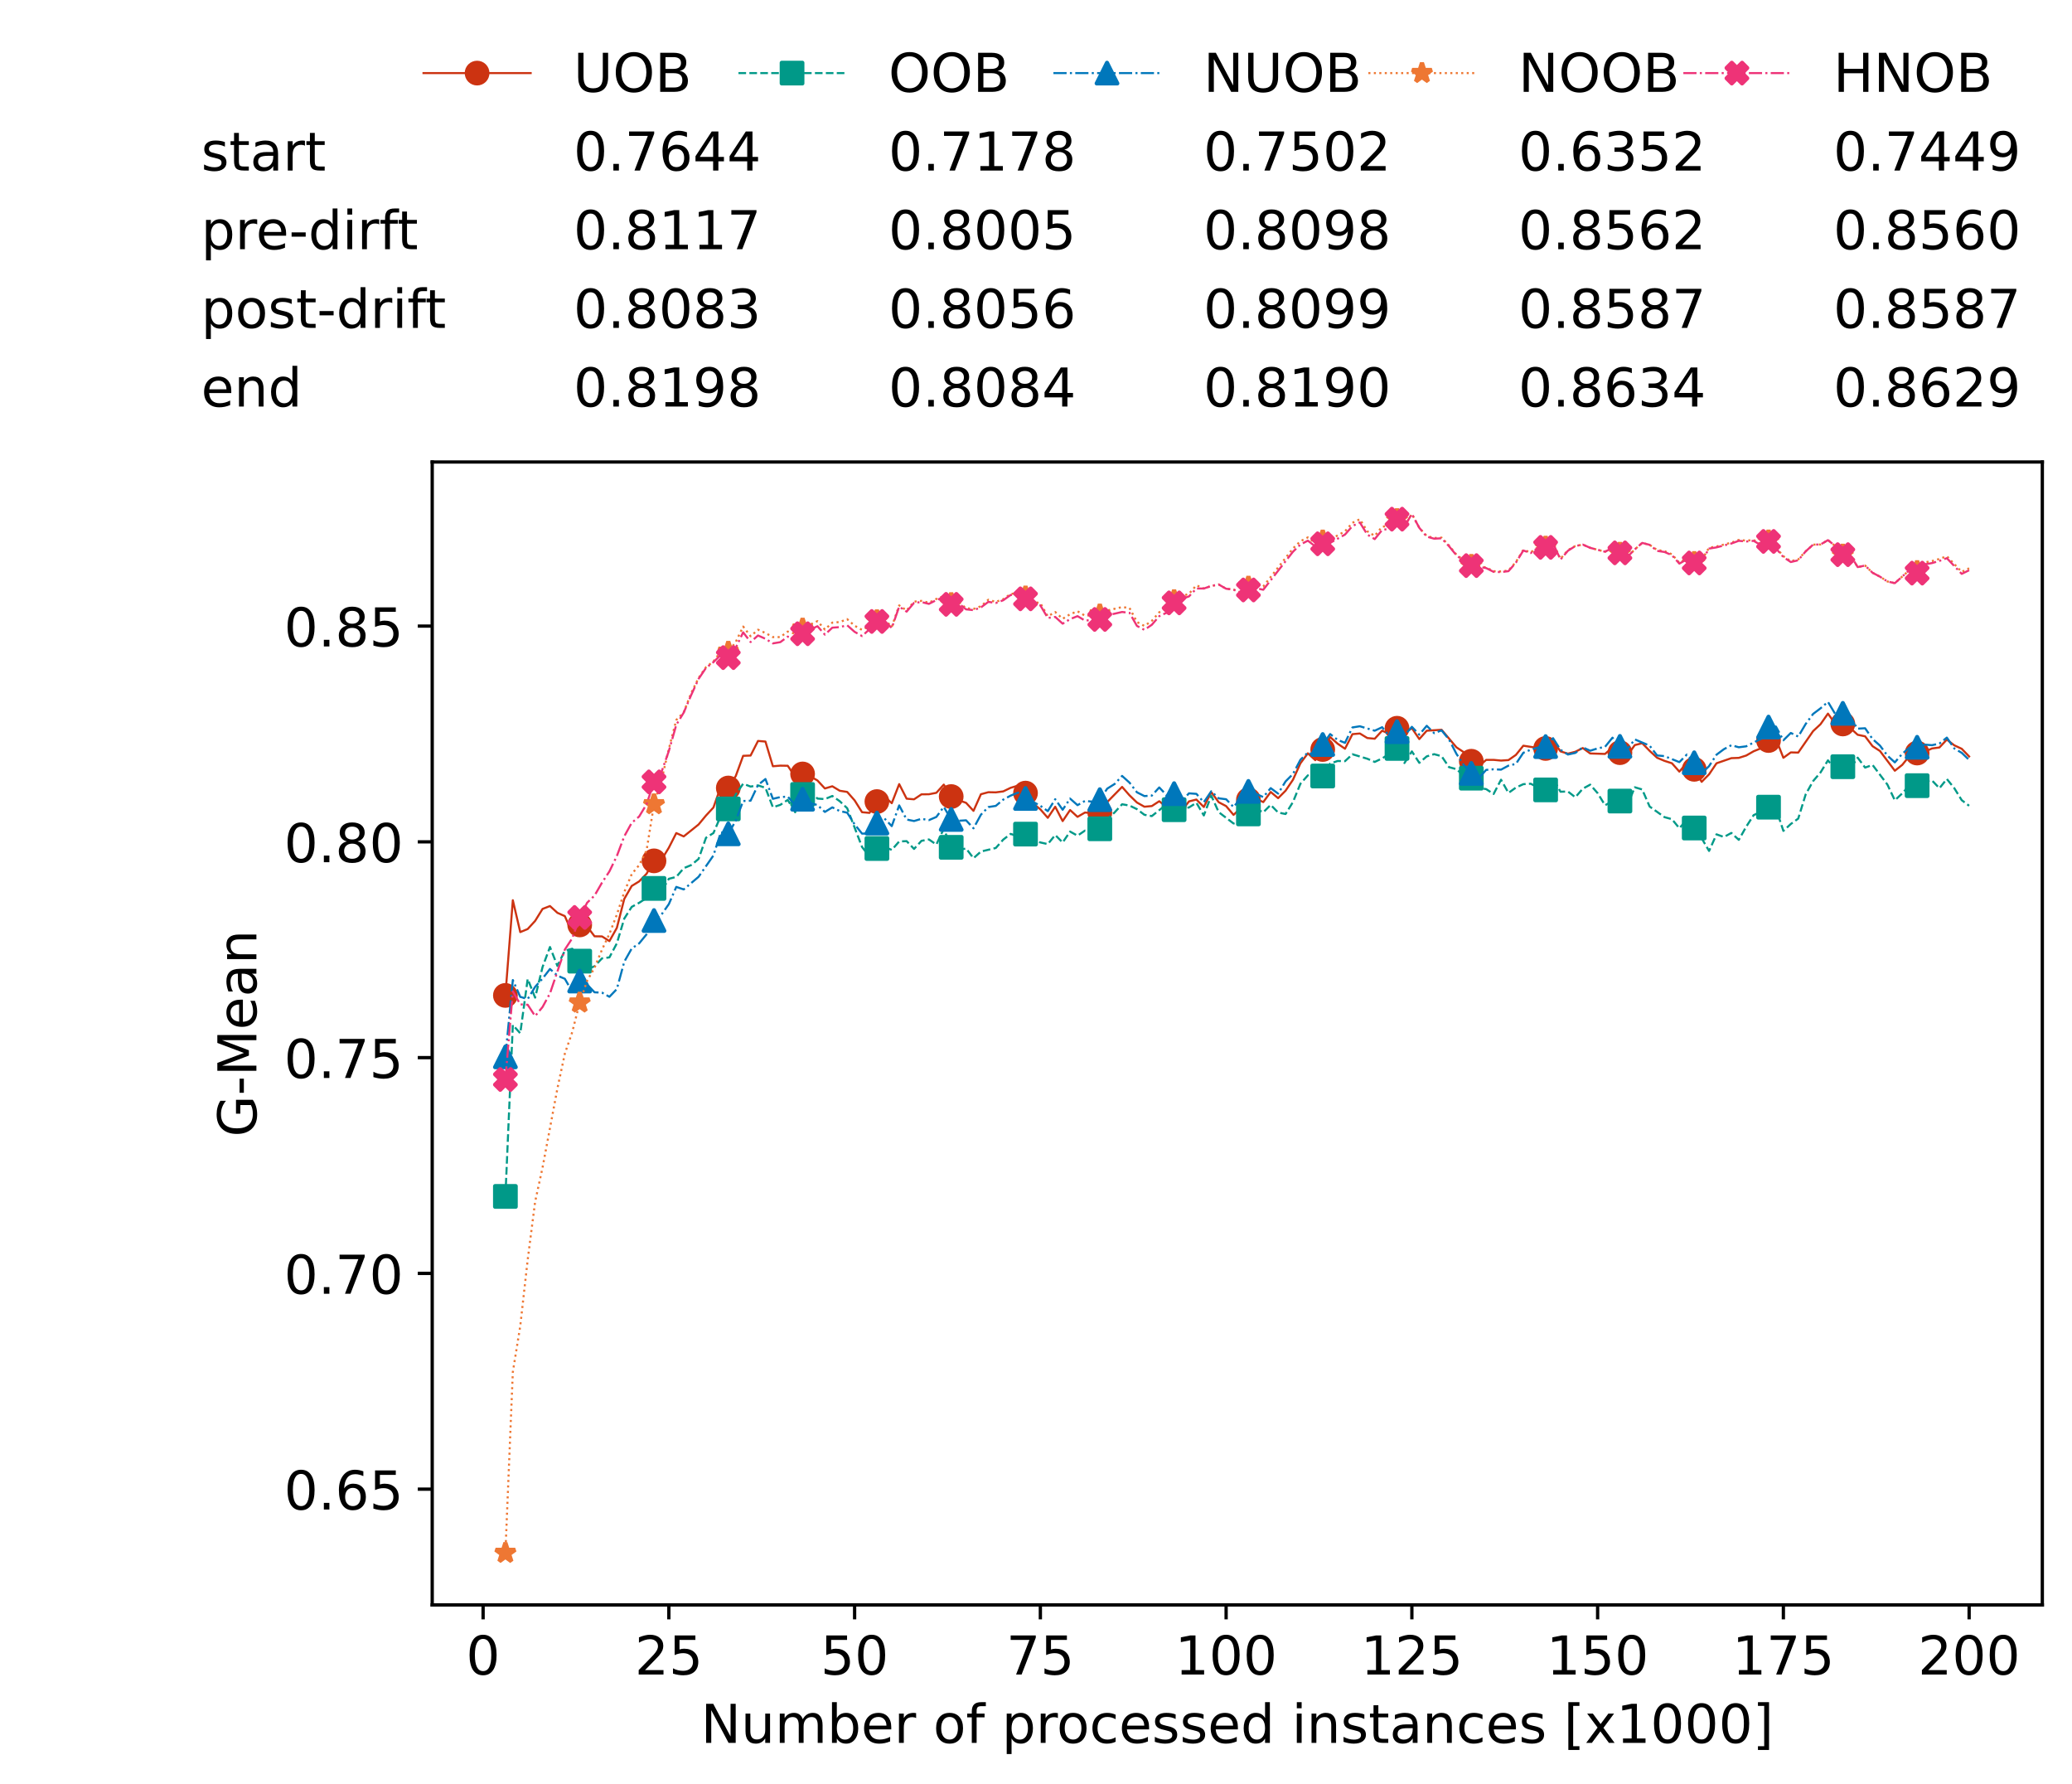 <?xml version="1.0" encoding="utf-8" standalone="no"?>
<!DOCTYPE svg PUBLIC "-//W3C//DTD SVG 1.1//EN"
  "http://www.w3.org/Graphics/SVG/1.1/DTD/svg11.dtd">
<!-- Created with matplotlib (https://matplotlib.org/) -->
<svg height="432.615pt" version="1.1" viewBox="0 0 502.65 432.615" width="502.65pt" xmlns="http://www.w3.org/2000/svg" xmlns:xlink="http://www.w3.org/1999/xlink">
 <defs>
  <style type="text/css">*{stroke-linecap:butt;stroke-linejoin:round;}</style>
 </defs>
 <g id="figure_1">
  <g id="patch_1">
   <path d="M 0 432.615 
L 502.65 432.615 
L 502.65 0 
L 0 0 
z
" style="fill:#ffffff;"/>
  </g>
  <g id="axes_1">
   <g id="patch_2">
    <path d="M 104.85 389.252 
L 495.45 389.252 
L 495.45 112.052 
L 104.85 112.052 
z
" style="fill:#ffffff;"/>
   </g>
   <g id="matplotlib.axis_1">
    <g id="xtick_1">
     <g id="line2d_1">
      <defs>
       <path d="M 0 0 
L 0 3.5 
" id="mc92ac62008" style="stroke:#000000;stroke-width:0.8;"/>
      </defs>
      <g>
       <use style="stroke:#000000;stroke-width:0.8;" x="117.197" xlink:href="#mc92ac62008" y="389.252"/>
      </g>
     </g>
     <g id="text_1">
      <!-- 0 -->
      <g transform="translate(113.061 406.13)scale(0.13 -0.13)">
       <defs>
        <path d="M 31.781 66.406 
Q 24.172 66.406 20.328 58.906 
Q 16.5 51.422 16.5 36.375 
Q 16.5 21.391 20.328 13.891 
Q 24.172 6.391 31.781 6.391 
Q 39.453 6.391 43.281 13.891 
Q 47.125 21.391 47.125 36.375 
Q 47.125 51.422 43.281 58.906 
Q 39.453 66.406 31.781 66.406 
z
M 31.781 74.219 
Q 44.047 74.219 50.516 64.516 
Q 56.984 54.828 56.984 36.375 
Q 56.984 17.969 50.516 8.266 
Q 44.047 -1.422 31.781 -1.422 
Q 19.531 -1.422 13.062 8.266 
Q 6.594 17.969 6.594 36.375 
Q 6.594 54.828 13.062 64.516 
Q 19.531 74.219 31.781 74.219 
z
" id="DejaVuSans-48"/>
       </defs>
       <use xlink:href="#DejaVuSans-48"/>
      </g>
     </g>
    </g>
    <g id="xtick_2">
     <g id="line2d_2">
      <g>
       <use style="stroke:#000000;stroke-width:0.8;" x="162.259" xlink:href="#mc92ac62008" y="389.252"/>
      </g>
     </g>
     <g id="text_2">
      <!-- 25 -->
      <g transform="translate(153.988 406.13)scale(0.13 -0.13)">
       <defs>
        <path d="M 19.188 8.297 
L 53.609 8.297 
L 53.609 0 
L 7.328 0 
L 7.328 8.297 
Q 12.938 14.109 22.625 23.891 
Q 32.328 33.688 34.812 36.531 
Q 39.547 41.844 41.422 45.531 
Q 43.312 49.219 43.312 52.781 
Q 43.312 58.594 39.234 62.25 
Q 35.156 65.922 28.609 65.922 
Q 23.969 65.922 18.812 64.312 
Q 13.672 62.703 7.812 59.422 
L 7.812 69.391 
Q 13.766 71.781 18.938 73 
Q 24.125 74.219 28.422 74.219 
Q 39.75 74.219 46.484 68.547 
Q 53.219 62.891 53.219 53.422 
Q 53.219 48.922 51.531 44.891 
Q 49.859 40.875 45.406 35.406 
Q 44.188 33.984 37.641 27.219 
Q 31.109 20.453 19.188 8.297 
z
" id="DejaVuSans-50"/>
        <path d="M 10.797 72.906 
L 49.516 72.906 
L 49.516 64.594 
L 19.828 64.594 
L 19.828 46.734 
Q 21.969 47.469 24.109 47.828 
Q 26.266 48.188 28.422 48.188 
Q 40.625 48.188 47.75 41.5 
Q 54.891 34.812 54.891 23.391 
Q 54.891 11.625 47.562 5.094 
Q 40.234 -1.422 26.906 -1.422 
Q 22.312 -1.422 17.547 -0.641 
Q 12.797 0.141 7.719 1.703 
L 7.719 11.625 
Q 12.109 9.234 16.797 8.062 
Q 21.484 6.891 26.703 6.891 
Q 35.156 6.891 40.078 11.328 
Q 45.016 15.766 45.016 23.391 
Q 45.016 31 40.078 35.438 
Q 35.156 39.891 26.703 39.891 
Q 22.75 39.891 18.812 39.016 
Q 14.891 38.141 10.797 36.281 
z
" id="DejaVuSans-53"/>
       </defs>
       <use xlink:href="#DejaVuSans-50"/>
       <use x="63.623" xlink:href="#DejaVuSans-53"/>
      </g>
     </g>
    </g>
    <g id="xtick_3">
     <g id="line2d_3">
      <g>
       <use style="stroke:#000000;stroke-width:0.8;" x="207.322" xlink:href="#mc92ac62008" y="389.252"/>
      </g>
     </g>
     <g id="text_3">
      <!-- 50 -->
      <g transform="translate(199.05 406.13)scale(0.13 -0.13)">
       <use xlink:href="#DejaVuSans-53"/>
       <use x="63.623" xlink:href="#DejaVuSans-48"/>
      </g>
     </g>
    </g>
    <g id="xtick_4">
     <g id="line2d_4">
      <g>
       <use style="stroke:#000000;stroke-width:0.8;" x="252.384" xlink:href="#mc92ac62008" y="389.252"/>
      </g>
     </g>
     <g id="text_4">
      <!-- 75 -->
      <g transform="translate(244.113 406.13)scale(0.13 -0.13)">
       <defs>
        <path d="M 8.203 72.906 
L 55.078 72.906 
L 55.078 68.703 
L 28.609 0 
L 18.312 0 
L 43.219 64.594 
L 8.203 64.594 
z
" id="DejaVuSans-55"/>
       </defs>
       <use xlink:href="#DejaVuSans-55"/>
       <use x="63.623" xlink:href="#DejaVuSans-53"/>
      </g>
     </g>
    </g>
    <g id="xtick_5">
     <g id="line2d_5">
      <g>
       <use style="stroke:#000000;stroke-width:0.8;" x="297.446" xlink:href="#mc92ac62008" y="389.252"/>
      </g>
     </g>
     <g id="text_5">
      <!-- 100 -->
      <g transform="translate(285.039 406.13)scale(0.13 -0.13)">
       <defs>
        <path d="M 12.406 8.297 
L 28.516 8.297 
L 28.516 63.922 
L 10.984 60.406 
L 10.984 69.391 
L 28.422 72.906 
L 38.281 72.906 
L 38.281 8.297 
L 54.391 8.297 
L 54.391 0 
L 12.406 0 
z
" id="DejaVuSans-49"/>
       </defs>
       <use xlink:href="#DejaVuSans-49"/>
       <use x="63.623" xlink:href="#DejaVuSans-48"/>
       <use x="127.246" xlink:href="#DejaVuSans-48"/>
      </g>
     </g>
    </g>
    <g id="xtick_6">
     <g id="line2d_6">
      <g>
       <use style="stroke:#000000;stroke-width:0.8;" x="342.509" xlink:href="#mc92ac62008" y="389.252"/>
      </g>
     </g>
     <g id="text_6">
      <!-- 125 -->
      <g transform="translate(330.102 406.13)scale(0.13 -0.13)">
       <use xlink:href="#DejaVuSans-49"/>
       <use x="63.623" xlink:href="#DejaVuSans-50"/>
       <use x="127.246" xlink:href="#DejaVuSans-53"/>
      </g>
     </g>
    </g>
    <g id="xtick_7">
     <g id="line2d_7">
      <g>
       <use style="stroke:#000000;stroke-width:0.8;" x="387.571" xlink:href="#mc92ac62008" y="389.252"/>
      </g>
     </g>
     <g id="text_7">
      <!-- 150 -->
      <g transform="translate(375.164 406.13)scale(0.13 -0.13)">
       <use xlink:href="#DejaVuSans-49"/>
       <use x="63.623" xlink:href="#DejaVuSans-53"/>
       <use x="127.246" xlink:href="#DejaVuSans-48"/>
      </g>
     </g>
    </g>
    <g id="xtick_8">
     <g id="line2d_8">
      <g>
       <use style="stroke:#000000;stroke-width:0.8;" x="432.633" xlink:href="#mc92ac62008" y="389.252"/>
      </g>
     </g>
     <g id="text_8">
      <!-- 175 -->
      <g transform="translate(420.226 406.13)scale(0.13 -0.13)">
       <use xlink:href="#DejaVuSans-49"/>
       <use x="63.623" xlink:href="#DejaVuSans-55"/>
       <use x="127.246" xlink:href="#DejaVuSans-53"/>
      </g>
     </g>
    </g>
    <g id="xtick_9">
     <g id="line2d_9">
      <g>
       <use style="stroke:#000000;stroke-width:0.8;" x="477.695" xlink:href="#mc92ac62008" y="389.252"/>
      </g>
     </g>
     <g id="text_9">
      <!-- 200 -->
      <g transform="translate(465.289 406.13)scale(0.13 -0.13)">
       <use xlink:href="#DejaVuSans-50"/>
       <use x="63.623" xlink:href="#DejaVuSans-48"/>
       <use x="127.246" xlink:href="#DejaVuSans-48"/>
      </g>
     </g>
    </g>
    <g id="text_10">
     <!-- Number of processed instances [x1000] -->
     <g transform="translate(170.025 422.711)scale(0.13 -0.13)">
      <defs>
       <path d="M 9.812 72.906 
L 23.094 72.906 
L 55.422 11.922 
L 55.422 72.906 
L 64.984 72.906 
L 64.984 0 
L 51.703 0 
L 19.391 60.984 
L 19.391 0 
L 9.812 0 
z
" id="DejaVuSans-78"/>
       <path d="M 8.5 21.578 
L 8.5 54.688 
L 17.484 54.688 
L 17.484 21.922 
Q 17.484 14.156 20.5 10.266 
Q 23.531 6.391 29.594 6.391 
Q 36.859 6.391 41.078 11.031 
Q 45.312 15.672 45.312 23.688 
L 45.312 54.688 
L 54.297 54.688 
L 54.297 0 
L 45.312 0 
L 45.312 8.406 
Q 42.047 3.422 37.719 1 
Q 33.406 -1.422 27.688 -1.422 
Q 18.266 -1.422 13.375 4.438 
Q 8.5 10.297 8.5 21.578 
z
M 31.109 56 
z
" id="DejaVuSans-117"/>
       <path d="M 52 44.188 
Q 55.375 50.25 60.062 53.125 
Q 64.75 56 71.094 56 
Q 79.641 56 84.281 50.016 
Q 88.922 44.047 88.922 33.016 
L 88.922 0 
L 79.891 0 
L 79.891 32.719 
Q 79.891 40.578 77.094 44.375 
Q 74.312 48.188 68.609 48.188 
Q 61.625 48.188 57.562 43.547 
Q 53.516 38.922 53.516 30.906 
L 53.516 0 
L 44.484 0 
L 44.484 32.719 
Q 44.484 40.625 41.703 44.406 
Q 38.922 48.188 33.109 48.188 
Q 26.219 48.188 22.156 43.531 
Q 18.109 38.875 18.109 30.906 
L 18.109 0 
L 9.078 0 
L 9.078 54.688 
L 18.109 54.688 
L 18.109 46.188 
Q 21.188 51.219 25.484 53.609 
Q 29.781 56 35.688 56 
Q 41.656 56 45.828 52.969 
Q 50 49.953 52 44.188 
z
" id="DejaVuSans-109"/>
       <path d="M 48.688 27.297 
Q 48.688 37.203 44.609 42.844 
Q 40.531 48.484 33.406 48.484 
Q 26.266 48.484 22.188 42.844 
Q 18.109 37.203 18.109 27.297 
Q 18.109 17.391 22.188 11.75 
Q 26.266 6.109 33.406 6.109 
Q 40.531 6.109 44.609 11.75 
Q 48.688 17.391 48.688 27.297 
z
M 18.109 46.391 
Q 20.953 51.266 25.266 53.625 
Q 29.594 56 35.594 56 
Q 45.562 56 51.781 48.094 
Q 58.016 40.188 58.016 27.297 
Q 58.016 14.406 51.781 6.484 
Q 45.562 -1.422 35.594 -1.422 
Q 29.594 -1.422 25.266 0.953 
Q 20.953 3.328 18.109 8.203 
L 18.109 0 
L 9.078 0 
L 9.078 75.984 
L 18.109 75.984 
z
" id="DejaVuSans-98"/>
       <path d="M 56.203 29.594 
L 56.203 25.203 
L 14.891 25.203 
Q 15.484 15.922 20.484 11.062 
Q 25.484 6.203 34.422 6.203 
Q 39.594 6.203 44.453 7.469 
Q 49.312 8.734 54.109 11.281 
L 54.109 2.781 
Q 49.266 0.734 44.188 -0.344 
Q 39.109 -1.422 33.891 -1.422 
Q 20.797 -1.422 13.156 6.188 
Q 5.516 13.812 5.516 26.812 
Q 5.516 40.234 12.766 48.109 
Q 20.016 56 32.328 56 
Q 43.359 56 49.781 48.891 
Q 56.203 41.797 56.203 29.594 
z
M 47.219 32.234 
Q 47.125 39.594 43.094 43.984 
Q 39.062 48.391 32.422 48.391 
Q 24.906 48.391 20.391 44.141 
Q 15.875 39.891 15.188 32.172 
z
" id="DejaVuSans-101"/>
       <path d="M 41.109 46.297 
Q 39.594 47.172 37.812 47.578 
Q 36.031 48 33.891 48 
Q 26.266 48 22.188 43.047 
Q 18.109 38.094 18.109 28.812 
L 18.109 0 
L 9.078 0 
L 9.078 54.688 
L 18.109 54.688 
L 18.109 46.188 
Q 20.953 51.172 25.484 53.578 
Q 30.031 56 36.531 56 
Q 37.453 56 38.578 55.875 
Q 39.703 55.766 41.062 55.516 
z
" id="DejaVuSans-114"/>
       <path id="DejaVuSans-32"/>
       <path d="M 30.609 48.391 
Q 23.391 48.391 19.188 42.75 
Q 14.984 37.109 14.984 27.297 
Q 14.984 17.484 19.156 11.844 
Q 23.344 6.203 30.609 6.203 
Q 37.797 6.203 41.984 11.859 
Q 46.188 17.531 46.188 27.297 
Q 46.188 37.016 41.984 42.703 
Q 37.797 48.391 30.609 48.391 
z
M 30.609 56 
Q 42.328 56 49.016 48.375 
Q 55.719 40.766 55.719 27.297 
Q 55.719 13.875 49.016 6.219 
Q 42.328 -1.422 30.609 -1.422 
Q 18.844 -1.422 12.172 6.219 
Q 5.516 13.875 5.516 27.297 
Q 5.516 40.766 12.172 48.375 
Q 18.844 56 30.609 56 
z
" id="DejaVuSans-111"/>
       <path d="M 37.109 75.984 
L 37.109 68.5 
L 28.516 68.5 
Q 23.688 68.5 21.797 66.547 
Q 19.922 64.594 19.922 59.516 
L 19.922 54.688 
L 34.719 54.688 
L 34.719 47.703 
L 19.922 47.703 
L 19.922 0 
L 10.891 0 
L 10.891 47.703 
L 2.297 47.703 
L 2.297 54.688 
L 10.891 54.688 
L 10.891 58.5 
Q 10.891 67.625 15.141 71.797 
Q 19.391 75.984 28.609 75.984 
z
" id="DejaVuSans-102"/>
       <path d="M 18.109 8.203 
L 18.109 -20.797 
L 9.078 -20.797 
L 9.078 54.688 
L 18.109 54.688 
L 18.109 46.391 
Q 20.953 51.266 25.266 53.625 
Q 29.594 56 35.594 56 
Q 45.562 56 51.781 48.094 
Q 58.016 40.188 58.016 27.297 
Q 58.016 14.406 51.781 6.484 
Q 45.562 -1.422 35.594 -1.422 
Q 29.594 -1.422 25.266 0.953 
Q 20.953 3.328 18.109 8.203 
z
M 48.688 27.297 
Q 48.688 37.203 44.609 42.844 
Q 40.531 48.484 33.406 48.484 
Q 26.266 48.484 22.188 42.844 
Q 18.109 37.203 18.109 27.297 
Q 18.109 17.391 22.188 11.75 
Q 26.266 6.109 33.406 6.109 
Q 40.531 6.109 44.609 11.75 
Q 48.688 17.391 48.688 27.297 
z
" id="DejaVuSans-112"/>
       <path d="M 48.781 52.594 
L 48.781 44.188 
Q 44.969 46.297 41.141 47.344 
Q 37.312 48.391 33.406 48.391 
Q 24.656 48.391 19.812 42.844 
Q 14.984 37.312 14.984 27.297 
Q 14.984 17.281 19.812 11.734 
Q 24.656 6.203 33.406 6.203 
Q 37.312 6.203 41.141 7.25 
Q 44.969 8.297 48.781 10.406 
L 48.781 2.094 
Q 45.016 0.344 40.984 -0.531 
Q 36.969 -1.422 32.422 -1.422 
Q 20.062 -1.422 12.781 6.344 
Q 5.516 14.109 5.516 27.297 
Q 5.516 40.672 12.859 48.328 
Q 20.219 56 33.016 56 
Q 37.156 56 41.109 55.141 
Q 45.062 54.297 48.781 52.594 
z
" id="DejaVuSans-99"/>
       <path d="M 44.281 53.078 
L 44.281 44.578 
Q 40.484 46.531 36.375 47.5 
Q 32.281 48.484 27.875 48.484 
Q 21.188 48.484 17.844 46.438 
Q 14.5 44.391 14.5 40.281 
Q 14.5 37.156 16.891 35.375 
Q 19.281 33.594 26.516 31.984 
L 29.594 31.297 
Q 39.156 29.25 43.188 25.516 
Q 47.219 21.781 47.219 15.094 
Q 47.219 7.469 41.188 3.016 
Q 35.156 -1.422 24.609 -1.422 
Q 20.219 -1.422 15.453 -0.562 
Q 10.688 0.297 5.422 2 
L 5.422 11.281 
Q 10.406 8.688 15.234 7.391 
Q 20.062 6.109 24.812 6.109 
Q 31.156 6.109 34.562 8.281 
Q 37.984 10.453 37.984 14.406 
Q 37.984 18.062 35.516 20.016 
Q 33.062 21.969 24.703 23.781 
L 21.578 24.516 
Q 13.234 26.266 9.516 29.906 
Q 5.812 33.547 5.812 39.891 
Q 5.812 47.609 11.281 51.797 
Q 16.75 56 26.812 56 
Q 31.781 56 36.172 55.266 
Q 40.578 54.547 44.281 53.078 
z
" id="DejaVuSans-115"/>
       <path d="M 45.406 46.391 
L 45.406 75.984 
L 54.391 75.984 
L 54.391 0 
L 45.406 0 
L 45.406 8.203 
Q 42.578 3.328 38.25 0.953 
Q 33.938 -1.422 27.875 -1.422 
Q 17.969 -1.422 11.734 6.484 
Q 5.516 14.406 5.516 27.297 
Q 5.516 40.188 11.734 48.094 
Q 17.969 56 27.875 56 
Q 33.938 56 38.25 53.625 
Q 42.578 51.266 45.406 46.391 
z
M 14.797 27.297 
Q 14.797 17.391 18.875 11.75 
Q 22.953 6.109 30.078 6.109 
Q 37.203 6.109 41.297 11.75 
Q 45.406 17.391 45.406 27.297 
Q 45.406 37.203 41.297 42.844 
Q 37.203 48.484 30.078 48.484 
Q 22.953 48.484 18.875 42.844 
Q 14.797 37.203 14.797 27.297 
z
" id="DejaVuSans-100"/>
       <path d="M 9.422 54.688 
L 18.406 54.688 
L 18.406 0 
L 9.422 0 
z
M 9.422 75.984 
L 18.406 75.984 
L 18.406 64.594 
L 9.422 64.594 
z
" id="DejaVuSans-105"/>
       <path d="M 54.891 33.016 
L 54.891 0 
L 45.906 0 
L 45.906 32.719 
Q 45.906 40.484 42.875 44.328 
Q 39.844 48.188 33.797 48.188 
Q 26.516 48.188 22.312 43.547 
Q 18.109 38.922 18.109 30.906 
L 18.109 0 
L 9.078 0 
L 9.078 54.688 
L 18.109 54.688 
L 18.109 46.188 
Q 21.344 51.125 25.703 53.562 
Q 30.078 56 35.797 56 
Q 45.219 56 50.047 50.172 
Q 54.891 44.344 54.891 33.016 
z
" id="DejaVuSans-110"/>
       <path d="M 18.312 70.219 
L 18.312 54.688 
L 36.812 54.688 
L 36.812 47.703 
L 18.312 47.703 
L 18.312 18.016 
Q 18.312 11.328 20.141 9.422 
Q 21.969 7.516 27.594 7.516 
L 36.812 7.516 
L 36.812 0 
L 27.594 0 
Q 17.188 0 13.234 3.875 
Q 9.281 7.766 9.281 18.016 
L 9.281 47.703 
L 2.688 47.703 
L 2.688 54.688 
L 9.281 54.688 
L 9.281 70.219 
z
" id="DejaVuSans-116"/>
       <path d="M 34.281 27.484 
Q 23.391 27.484 19.188 25 
Q 14.984 22.516 14.984 16.5 
Q 14.984 11.719 18.141 8.906 
Q 21.297 6.109 26.703 6.109 
Q 34.188 6.109 38.703 11.406 
Q 43.219 16.703 43.219 25.484 
L 43.219 27.484 
z
M 52.203 31.203 
L 52.203 0 
L 43.219 0 
L 43.219 8.297 
Q 40.141 3.328 35.547 0.953 
Q 30.953 -1.422 24.312 -1.422 
Q 15.922 -1.422 10.953 3.297 
Q 6 8.016 6 15.922 
Q 6 25.141 12.172 29.828 
Q 18.359 34.516 30.609 34.516 
L 43.219 34.516 
L 43.219 35.406 
Q 43.219 41.609 39.141 45 
Q 35.062 48.391 27.688 48.391 
Q 23 48.391 18.547 47.266 
Q 14.109 46.141 10.016 43.891 
L 10.016 52.203 
Q 14.938 54.109 19.578 55.047 
Q 24.219 56 28.609 56 
Q 40.484 56 46.344 49.844 
Q 52.203 43.703 52.203 31.203 
z
" id="DejaVuSans-97"/>
       <path d="M 8.594 75.984 
L 29.297 75.984 
L 29.297 69 
L 17.578 69 
L 17.578 -6.203 
L 29.297 -6.203 
L 29.297 -13.188 
L 8.594 -13.188 
z
" id="DejaVuSans-91"/>
       <path d="M 54.891 54.688 
L 35.109 28.078 
L 55.906 0 
L 45.312 0 
L 29.391 21.484 
L 13.484 0 
L 2.875 0 
L 24.125 28.609 
L 4.688 54.688 
L 15.281 54.688 
L 29.781 35.203 
L 44.281 54.688 
z
" id="DejaVuSans-120"/>
       <path d="M 30.422 75.984 
L 30.422 -13.188 
L 9.719 -13.188 
L 9.719 -6.203 
L 21.391 -6.203 
L 21.391 69 
L 9.719 69 
L 9.719 75.984 
z
" id="DejaVuSans-93"/>
      </defs>
      <use xlink:href="#DejaVuSans-78"/>
      <use x="74.805" xlink:href="#DejaVuSans-117"/>
      <use x="138.184" xlink:href="#DejaVuSans-109"/>
      <use x="235.596" xlink:href="#DejaVuSans-98"/>
      <use x="299.072" xlink:href="#DejaVuSans-101"/>
      <use x="360.596" xlink:href="#DejaVuSans-114"/>
      <use x="401.709" xlink:href="#DejaVuSans-32"/>
      <use x="433.496" xlink:href="#DejaVuSans-111"/>
      <use x="494.678" xlink:href="#DejaVuSans-102"/>
      <use x="529.883" xlink:href="#DejaVuSans-32"/>
      <use x="561.67" xlink:href="#DejaVuSans-112"/>
      <use x="625.146" xlink:href="#DejaVuSans-114"/>
      <use x="664.01" xlink:href="#DejaVuSans-111"/>
      <use x="725.191" xlink:href="#DejaVuSans-99"/>
      <use x="780.172" xlink:href="#DejaVuSans-101"/>
      <use x="841.695" xlink:href="#DejaVuSans-115"/>
      <use x="893.795" xlink:href="#DejaVuSans-115"/>
      <use x="945.895" xlink:href="#DejaVuSans-101"/>
      <use x="1007.418" xlink:href="#DejaVuSans-100"/>
      <use x="1070.895" xlink:href="#DejaVuSans-32"/>
      <use x="1102.682" xlink:href="#DejaVuSans-105"/>
      <use x="1130.465" xlink:href="#DejaVuSans-110"/>
      <use x="1193.844" xlink:href="#DejaVuSans-115"/>
      <use x="1245.943" xlink:href="#DejaVuSans-116"/>
      <use x="1285.152" xlink:href="#DejaVuSans-97"/>
      <use x="1346.432" xlink:href="#DejaVuSans-110"/>
      <use x="1409.811" xlink:href="#DejaVuSans-99"/>
      <use x="1464.791" xlink:href="#DejaVuSans-101"/>
      <use x="1526.314" xlink:href="#DejaVuSans-115"/>
      <use x="1578.414" xlink:href="#DejaVuSans-32"/>
      <use x="1610.201" xlink:href="#DejaVuSans-91"/>
      <use x="1649.215" xlink:href="#DejaVuSans-120"/>
      <use x="1708.395" xlink:href="#DejaVuSans-49"/>
      <use x="1772.018" xlink:href="#DejaVuSans-48"/>
      <use x="1835.641" xlink:href="#DejaVuSans-48"/>
      <use x="1899.264" xlink:href="#DejaVuSans-48"/>
      <use x="1962.887" xlink:href="#DejaVuSans-93"/>
     </g>
    </g>
   </g>
   <g id="matplotlib.axis_2">
    <g id="ytick_1">
     <g id="line2d_10">
      <defs>
       <path d="M 0 0 
L -3.5 0 
" id="m894d05da8d" style="stroke:#000000;stroke-width:0.8;"/>
      </defs>
      <g>
       <use style="stroke:#000000;stroke-width:0.8;" x="104.85" xlink:href="#m894d05da8d" y="361.171"/>
      </g>
     </g>
     <g id="text_11">
      <!-- 0.65 -->
      <g transform="translate(68.905 366.11)scale(0.13 -0.13)">
       <defs>
        <path d="M 10.688 12.406 
L 21 12.406 
L 21 0 
L 10.688 0 
z
" id="DejaVuSans-46"/>
        <path d="M 33.016 40.375 
Q 26.375 40.375 22.484 35.828 
Q 18.609 31.297 18.609 23.391 
Q 18.609 15.531 22.484 10.953 
Q 26.375 6.391 33.016 6.391 
Q 39.656 6.391 43.531 10.953 
Q 47.406 15.531 47.406 23.391 
Q 47.406 31.297 43.531 35.828 
Q 39.656 40.375 33.016 40.375 
z
M 52.594 71.297 
L 52.594 62.312 
Q 48.875 64.062 45.094 64.984 
Q 41.312 65.922 37.594 65.922 
Q 27.828 65.922 22.672 59.328 
Q 17.531 52.734 16.797 39.406 
Q 19.672 43.656 24.016 45.922 
Q 28.375 48.188 33.594 48.188 
Q 44.578 48.188 50.953 41.516 
Q 57.328 34.859 57.328 23.391 
Q 57.328 12.156 50.688 5.359 
Q 44.047 -1.422 33.016 -1.422 
Q 20.359 -1.422 13.672 8.266 
Q 6.984 17.969 6.984 36.375 
Q 6.984 53.656 15.188 63.938 
Q 23.391 74.219 37.203 74.219 
Q 40.922 74.219 44.703 73.484 
Q 48.484 72.75 52.594 71.297 
z
" id="DejaVuSans-54"/>
       </defs>
       <use xlink:href="#DejaVuSans-48"/>
       <use x="63.623" xlink:href="#DejaVuSans-46"/>
       <use x="95.41" xlink:href="#DejaVuSans-54"/>
       <use x="159.033" xlink:href="#DejaVuSans-53"/>
      </g>
     </g>
    </g>
    <g id="ytick_2">
     <g id="line2d_11">
      <g>
       <use style="stroke:#000000;stroke-width:0.8;" x="104.85" xlink:href="#m894d05da8d" y="308.84"/>
      </g>
     </g>
     <g id="text_12">
      <!-- 0.70 -->
      <g transform="translate(68.905 313.779)scale(0.13 -0.13)">
       <use xlink:href="#DejaVuSans-48"/>
       <use x="63.623" xlink:href="#DejaVuSans-46"/>
       <use x="95.41" xlink:href="#DejaVuSans-55"/>
       <use x="159.033" xlink:href="#DejaVuSans-48"/>
      </g>
     </g>
    </g>
    <g id="ytick_3">
     <g id="line2d_12">
      <g>
       <use style="stroke:#000000;stroke-width:0.8;" x="104.85" xlink:href="#m894d05da8d" y="256.509"/>
      </g>
     </g>
     <g id="text_13">
      <!-- 0.75 -->
      <g transform="translate(68.905 261.448)scale(0.13 -0.13)">
       <use xlink:href="#DejaVuSans-48"/>
       <use x="63.623" xlink:href="#DejaVuSans-46"/>
       <use x="95.41" xlink:href="#DejaVuSans-55"/>
       <use x="159.033" xlink:href="#DejaVuSans-53"/>
      </g>
     </g>
    </g>
    <g id="ytick_4">
     <g id="line2d_13">
      <g>
       <use style="stroke:#000000;stroke-width:0.8;" x="104.85" xlink:href="#m894d05da8d" y="204.178"/>
      </g>
     </g>
     <g id="text_14">
      <!-- 0.80 -->
      <g transform="translate(68.905 209.117)scale(0.13 -0.13)">
       <defs>
        <path d="M 31.781 34.625 
Q 24.75 34.625 20.719 30.859 
Q 16.703 27.094 16.703 20.516 
Q 16.703 13.922 20.719 10.156 
Q 24.75 6.391 31.781 6.391 
Q 38.812 6.391 42.859 10.172 
Q 46.922 13.969 46.922 20.516 
Q 46.922 27.094 42.891 30.859 
Q 38.875 34.625 31.781 34.625 
z
M 21.922 38.812 
Q 15.578 40.375 12.031 44.719 
Q 8.5 49.078 8.5 55.328 
Q 8.5 64.062 14.719 69.141 
Q 20.953 74.219 31.781 74.219 
Q 42.672 74.219 48.875 69.141 
Q 55.078 64.062 55.078 55.328 
Q 55.078 49.078 51.531 44.719 
Q 48 40.375 41.703 38.812 
Q 48.828 37.156 52.797 32.312 
Q 56.781 27.484 56.781 20.516 
Q 56.781 9.906 50.312 4.234 
Q 43.844 -1.422 31.781 -1.422 
Q 19.734 -1.422 13.25 4.234 
Q 6.781 9.906 6.781 20.516 
Q 6.781 27.484 10.781 32.312 
Q 14.797 37.156 21.922 38.812 
z
M 18.312 54.391 
Q 18.312 48.734 21.844 45.562 
Q 25.391 42.391 31.781 42.391 
Q 38.141 42.391 41.719 45.562 
Q 45.312 48.734 45.312 54.391 
Q 45.312 60.062 41.719 63.234 
Q 38.141 66.406 31.781 66.406 
Q 25.391 66.406 21.844 63.234 
Q 18.312 60.062 18.312 54.391 
z
" id="DejaVuSans-56"/>
       </defs>
       <use xlink:href="#DejaVuSans-48"/>
       <use x="63.623" xlink:href="#DejaVuSans-46"/>
       <use x="95.41" xlink:href="#DejaVuSans-56"/>
       <use x="159.033" xlink:href="#DejaVuSans-48"/>
      </g>
     </g>
    </g>
    <g id="ytick_5">
     <g id="line2d_14">
      <g>
       <use style="stroke:#000000;stroke-width:0.8;" x="104.85" xlink:href="#m894d05da8d" y="151.847"/>
      </g>
     </g>
     <g id="text_15">
      <!-- 0.85 -->
      <g transform="translate(68.905 156.786)scale(0.13 -0.13)">
       <use xlink:href="#DejaVuSans-48"/>
       <use x="63.623" xlink:href="#DejaVuSans-46"/>
       <use x="95.41" xlink:href="#DejaVuSans-56"/>
       <use x="159.033" xlink:href="#DejaVuSans-53"/>
      </g>
     </g>
    </g>
    <g id="text_16">
     <!-- G-Mean -->
     <g transform="translate(62.201 275.744)rotate(-90)scale(0.13 -0.13)">
      <defs>
       <path d="M 59.516 10.406 
L 59.516 29.984 
L 43.406 29.984 
L 43.406 38.094 
L 69.281 38.094 
L 69.281 6.781 
Q 63.578 2.734 56.688 0.656 
Q 49.812 -1.422 42 -1.422 
Q 24.906 -1.422 15.25 8.562 
Q 5.609 18.562 5.609 36.375 
Q 5.609 54.25 15.25 64.234 
Q 24.906 74.219 42 74.219 
Q 49.125 74.219 55.547 72.453 
Q 61.969 70.703 67.391 67.281 
L 67.391 56.781 
Q 61.922 61.422 55.766 63.766 
Q 49.609 66.109 42.828 66.109 
Q 29.438 66.109 22.719 58.641 
Q 16.016 51.172 16.016 36.375 
Q 16.016 21.625 22.719 14.156 
Q 29.438 6.688 42.828 6.688 
Q 48.047 6.688 52.141 7.594 
Q 56.25 8.5 59.516 10.406 
z
" id="DejaVuSans-71"/>
       <path d="M 4.891 31.391 
L 31.203 31.391 
L 31.203 23.391 
L 4.891 23.391 
z
" id="DejaVuSans-45"/>
       <path d="M 9.812 72.906 
L 24.516 72.906 
L 43.109 23.297 
L 61.812 72.906 
L 76.516 72.906 
L 76.516 0 
L 66.891 0 
L 66.891 64.016 
L 48.094 14.016 
L 38.188 14.016 
L 19.391 64.016 
L 19.391 0 
L 9.812 0 
z
" id="DejaVuSans-77"/>
      </defs>
      <use xlink:href="#DejaVuSans-71"/>
      <use x="77.49" xlink:href="#DejaVuSans-45"/>
      <use x="113.574" xlink:href="#DejaVuSans-77"/>
      <use x="199.854" xlink:href="#DejaVuSans-101"/>
      <use x="261.377" xlink:href="#DejaVuSans-97"/>
      <use x="322.656" xlink:href="#DejaVuSans-110"/>
     </g>
    </g>
   </g>
   <g id="line2d_15"/>
   <g id="line2d_16"/>
   <g id="line2d_17"/>
   <g id="line2d_18"/>
   <g id="line2d_19"/>
   <g id="line2d_20">
    <path clip-path="url(#p5983024e7e)" d="M 122.605 241.421 
L 124.407 218.336 
L 126.21 226.064 
L 128.012 225.323 
L 129.815 223.354 
L 131.617 220.446 
L 133.419 219.747 
L 135.222 221.389 
L 137.024 222.193 
L 138.827 226.296 
L 140.629 224.327 
L 142.432 224.714 
L 144.234 227.085 
L 146.037 227.112 
L 147.839 228.251 
L 149.642 225.04 
L 151.444 218.013 
L 153.247 214.876 
L 155.049 213.774 
L 156.852 211.913 
L 158.654 208.787 
L 160.457 208.563 
L 162.259 205.59 
L 164.062 202.049 
L 165.864 202.861 
L 169.469 199.965 
L 171.272 197.792 
L 173.074 195.848 
L 174.877 190.744 
L 176.679 191.119 
L 178.482 188.231 
L 180.284 183.31 
L 182.087 183.246 
L 183.889 179.705 
L 185.692 179.852 
L 187.494 185.841 
L 189.297 185.695 
L 191.099 185.723 
L 192.902 188.385 
L 194.704 187.71 
L 196.507 188.245 
L 198.309 189.291 
L 200.112 191.231 
L 201.914 190.696 
L 203.717 191.782 
L 205.519 192.07 
L 207.322 194.113 
L 209.124 196.987 
L 210.927 197.151 
L 212.729 194.409 
L 214.532 193.133 
L 216.334 194.805 
L 218.137 190.174 
L 219.939 193.708 
L 221.742 193.86 
L 223.544 192.652 
L 225.347 192.634 
L 227.149 192.283 
L 228.952 190.294 
L 230.754 193.192 
L 232.557 194.074 
L 234.359 194.714 
L 236.162 196.66 
L 237.964 192.626 
L 239.767 192.137 
L 241.569 192.174 
L 243.372 191.941 
L 245.174 191.071 
L 246.976 190.535 
L 248.779 192.358 
L 250.581 194.851 
L 252.384 196.29 
L 254.186 198.348 
L 255.989 195.661 
L 257.791 199.142 
L 259.594 196.461 
L 261.396 198.113 
L 263.199 197.07 
L 265.001 197.195 
L 266.804 197.132 
L 268.606 194.517 
L 272.211 190.85 
L 274.014 192.901 
L 275.816 194.641 
L 277.619 195.657 
L 279.421 195.496 
L 281.224 194.323 
L 283.026 195.741 
L 284.829 195.503 
L 286.631 196.713 
L 288.434 194.369 
L 290.236 193.916 
L 292.039 195.725 
L 293.841 192.116 
L 295.644 194.561 
L 297.446 195.507 
L 299.249 197.637 
L 301.051 195.936 
L 302.854 193.976 
L 304.656 193.688 
L 306.459 194.538 
L 308.261 192.08 
L 310.064 193.581 
L 311.866 191.776 
L 313.669 189.11 
L 315.471 185.125 
L 317.274 182.704 
L 319.076 184.364 
L 320.879 181.778 
L 322.681 178.761 
L 324.484 180.358 
L 326.286 181.595 
L 328.089 178.059 
L 329.891 177.896 
L 331.694 178.996 
L 333.496 179.168 
L 335.299 177.213 
L 337.101 178.033 
L 338.904 176.625 
L 340.706 177.798 
L 342.509 176.603 
L 344.311 179.251 
L 346.114 177.222 
L 349.719 176.996 
L 353.324 181.255 
L 355.126 182.447 
L 356.928 184.627 
L 358.731 185.859 
L 360.533 184.298 
L 362.336 184.295 
L 364.138 184.465 
L 365.941 184.347 
L 367.743 183.092 
L 369.546 180.86 
L 373.151 181.417 
L 374.953 181.526 
L 376.756 179.599 
L 378.558 182.233 
L 380.361 182.786 
L 382.163 182.325 
L 383.966 181.423 
L 385.768 182.741 
L 389.373 182.854 
L 391.176 181.272 
L 392.978 182.548 
L 394.781 183.249 
L 396.583 180.708 
L 398.386 180.255 
L 400.188 182.104 
L 401.991 183.782 
L 403.793 184.535 
L 405.596 185.117 
L 407.398 187.143 
L 409.201 185.062 
L 411.003 186.586 
L 412.806 189.623 
L 414.608 187.801 
L 416.411 185.124 
L 420.016 183.878 
L 421.818 183.811 
L 423.621 183.24 
L 425.423 182.205 
L 427.226 181.478 
L 429.028 179.599 
L 430.831 179.216 
L 432.633 183.79 
L 434.436 182.484 
L 436.238 182.529 
L 439.843 177.323 
L 441.646 175.641 
L 443.448 173.073 
L 445.251 175.626 
L 447.053 175.588 
L 448.856 176.565 
L 450.658 178.209 
L 452.461 178.584 
L 454.263 180.973 
L 456.066 182.143 
L 459.671 186.927 
L 461.473 185.506 
L 463.276 183.267 
L 465.078 182.638 
L 466.881 182.329 
L 468.683 181.528 
L 470.485 181.289 
L 472.288 179.374 
L 474.09 180.764 
L 475.893 181.604 
L 477.695 183.469 
L 477.695 183.469 
" style="fill:none;stroke:#cc3311;stroke-linecap:square;stroke-width:0.5;"/>
    <defs>
     <path d="M 0 2.5 
C 0.663 2.5 1.299 2.237 1.768 1.768 
C 2.237 1.299 2.5 0.663 2.5 0 
C 2.5 -0.663 2.237 -1.299 1.768 -1.768 
C 1.299 -2.237 0.663 -2.5 0 -2.5 
C -0.663 -2.5 -1.299 -2.237 -1.768 -1.768 
C -2.237 -1.299 -2.5 -0.663 -2.5 0 
C -2.5 0.663 -2.237 1.299 -1.768 1.768 
C -1.299 2.237 -0.663 2.5 0 2.5 
z
" id="m7caaad5310" style="stroke:#cc3311;"/>
    </defs>
    <g clip-path="url(#p5983024e7e)">
     <use style="fill:#cc3311;stroke:#cc3311;" x="122.605" xlink:href="#m7caaad5310" y="241.421"/>
     <use style="fill:#cc3311;stroke:#cc3311;" x="140.629" xlink:href="#m7caaad5310" y="224.327"/>
     <use style="fill:#cc3311;stroke:#cc3311;" x="158.654" xlink:href="#m7caaad5310" y="208.787"/>
     <use style="fill:#cc3311;stroke:#cc3311;" x="176.679" xlink:href="#m7caaad5310" y="191.119"/>
     <use style="fill:#cc3311;stroke:#cc3311;" x="194.704" xlink:href="#m7caaad5310" y="187.71"/>
     <use style="fill:#cc3311;stroke:#cc3311;" x="212.729" xlink:href="#m7caaad5310" y="194.409"/>
     <use style="fill:#cc3311;stroke:#cc3311;" x="230.754" xlink:href="#m7caaad5310" y="193.192"/>
     <use style="fill:#cc3311;stroke:#cc3311;" x="248.779" xlink:href="#m7caaad5310" y="192.358"/>
     <use style="fill:#cc3311;stroke:#cc3311;" x="266.804" xlink:href="#m7caaad5310" y="197.132"/>
     <use style="fill:#cc3311;stroke:#cc3311;" x="284.829" xlink:href="#m7caaad5310" y="195.503"/>
     <use style="fill:#cc3311;stroke:#cc3311;" x="302.854" xlink:href="#m7caaad5310" y="193.976"/>
     <use style="fill:#cc3311;stroke:#cc3311;" x="320.879" xlink:href="#m7caaad5310" y="181.778"/>
     <use style="fill:#cc3311;stroke:#cc3311;" x="338.904" xlink:href="#m7caaad5310" y="176.625"/>
     <use style="fill:#cc3311;stroke:#cc3311;" x="356.928" xlink:href="#m7caaad5310" y="184.627"/>
     <use style="fill:#cc3311;stroke:#cc3311;" x="374.953" xlink:href="#m7caaad5310" y="181.526"/>
     <use style="fill:#cc3311;stroke:#cc3311;" x="392.978" xlink:href="#m7caaad5310" y="182.548"/>
     <use style="fill:#cc3311;stroke:#cc3311;" x="411.003" xlink:href="#m7caaad5310" y="186.586"/>
     <use style="fill:#cc3311;stroke:#cc3311;" x="429.028" xlink:href="#m7caaad5310" y="179.599"/>
     <use style="fill:#cc3311;stroke:#cc3311;" x="447.053" xlink:href="#m7caaad5310" y="175.588"/>
     <use style="fill:#cc3311;stroke:#cc3311;" x="465.078" xlink:href="#m7caaad5310" y="182.638"/>
    </g>
   </g>
   <g id="line2d_21"/>
   <g id="line2d_22"/>
   <g id="line2d_23"/>
   <g id="line2d_24"/>
   <g id="line2d_25">
    <path clip-path="url(#p5983024e7e)" d="M 122.605 290.173 
L 124.407 248.594 
L 126.21 250.607 
L 128.012 237.425 
L 129.815 241.956 
L 131.617 234.538 
L 133.419 229.682 
L 135.222 234.267 
L 137.024 230.578 
L 138.827 230.098 
L 140.629 233.109 
L 142.432 235.096 
L 144.234 234.347 
L 146.037 232.443 
L 147.839 232.199 
L 149.642 228.793 
L 151.444 222.786 
L 153.247 219.951 
L 155.049 218.965 
L 156.852 217.792 
L 158.654 215.471 
L 160.457 216.228 
L 162.259 213.135 
L 164.062 212.675 
L 165.864 210.565 
L 167.667 209.817 
L 169.469 208.319 
L 171.272 203.18 
L 173.074 202.046 
L 174.877 197.838 
L 176.679 196.186 
L 178.482 192.674 
L 180.284 190.081 
L 182.087 190.771 
L 183.889 190.481 
L 185.692 191.074 
L 187.494 195.798 
L 189.297 195.204 
L 191.099 194.004 
L 192.902 197.005 
L 194.704 192.687 
L 196.507 191.723 
L 198.309 193.683 
L 200.112 193.807 
L 201.914 193.054 
L 203.717 194.32 
L 205.519 196.017 
L 209.124 205.42 
L 210.927 207.773 
L 212.729 205.788 
L 214.532 205.367 
L 216.334 206.136 
L 218.137 204.081 
L 219.939 204.005 
L 221.742 205.895 
L 223.544 203.932 
L 225.347 203.594 
L 227.149 204.832 
L 228.952 200.999 
L 230.754 205.502 
L 232.557 206.171 
L 234.359 205.775 
L 236.162 208.148 
L 237.964 206.523 
L 241.569 205.669 
L 243.372 203.639 
L 245.174 202.246 
L 246.976 202.853 
L 248.779 202.298 
L 250.581 203.792 
L 252.384 204.322 
L 254.186 204.725 
L 255.989 202.521 
L 257.791 204.337 
L 259.594 201.686 
L 261.396 202.682 
L 263.199 201.452 
L 265.001 202.007 
L 266.804 201.012 
L 268.606 198.72 
L 270.409 197.019 
L 272.211 195.061 
L 274.014 195.376 
L 275.816 196.248 
L 277.619 197.613 
L 279.421 197.928 
L 283.026 195.059 
L 284.829 196.382 
L 288.434 195.837 
L 290.236 194.7 
L 292.039 197.775 
L 293.841 192.969 
L 295.644 196.97 
L 299.249 199.726 
L 301.051 199.312 
L 302.854 197.401 
L 304.656 196.166 
L 306.459 197.012 
L 308.261 195.213 
L 310.064 197.062 
L 311.866 197.429 
L 313.669 194.508 
L 315.471 190.083 
L 317.274 188.055 
L 319.076 189.552 
L 320.879 188.203 
L 322.681 185.202 
L 324.484 184.567 
L 326.286 184.608 
L 328.089 182.931 
L 331.694 184.021 
L 333.496 184.793 
L 335.299 183.935 
L 337.101 182.816 
L 338.904 181.517 
L 340.706 185.061 
L 342.509 182.237 
L 344.311 185.015 
L 346.114 183.448 
L 347.916 182.913 
L 349.719 183.406 
L 351.521 186.058 
L 353.324 186.553 
L 355.126 188.147 
L 356.928 188.732 
L 358.731 191.074 
L 360.533 191.391 
L 362.336 192.569 
L 364.138 189.109 
L 365.941 192.309 
L 367.743 191.017 
L 369.546 190.188 
L 371.348 190.081 
L 373.151 191.045 
L 374.953 191.579 
L 376.756 188.824 
L 378.558 192.02 
L 380.361 191.965 
L 382.163 193.363 
L 383.966 191.294 
L 385.768 190.305 
L 387.571 192.363 
L 389.373 195.3 
L 391.176 194.334 
L 392.978 194.282 
L 394.781 195.374 
L 396.583 190.939 
L 398.386 191.475 
L 400.188 195.611 
L 403.793 198.186 
L 405.596 198.676 
L 407.398 200.875 
L 409.201 198.816 
L 411.003 200.822 
L 412.806 203.305 
L 414.608 206.383 
L 416.411 202.357 
L 418.213 203.004 
L 420.016 202.019 
L 421.818 203.693 
L 423.621 200.495 
L 425.423 197.696 
L 427.226 196.877 
L 429.028 195.769 
L 430.831 196.088 
L 432.633 201.52 
L 434.436 199.847 
L 436.238 198.537 
L 438.041 192.671 
L 439.843 189.446 
L 441.646 187.343 
L 443.448 184.409 
L 445.251 186.653 
L 447.053 185.95 
L 448.856 186.394 
L 450.658 183.762 
L 452.461 186.169 
L 454.263 185.519 
L 457.868 190.282 
L 459.671 194.106 
L 461.473 192.414 
L 463.276 190.396 
L 465.078 190.549 
L 466.881 189.517 
L 468.683 189.277 
L 470.485 191.177 
L 472.288 188.935 
L 474.09 191.154 
L 475.893 194.067 
L 477.695 195.428 
L 477.695 195.428 
" style="fill:none;stroke:#009988;stroke-dasharray:1.85,0.8;stroke-dashoffset:0;stroke-width:0.5;"/>
    <defs>
     <path d="M -2.5 2.5 
L 2.5 2.5 
L 2.5 -2.5 
L -2.5 -2.5 
z
" id="m46b299c887" style="stroke:#009988;stroke-linejoin:miter;"/>
    </defs>
    <g clip-path="url(#p5983024e7e)">
     <use style="fill:#009988;stroke:#009988;stroke-linejoin:miter;" x="122.605" xlink:href="#m46b299c887" y="290.173"/>
     <use style="fill:#009988;stroke:#009988;stroke-linejoin:miter;" x="140.629" xlink:href="#m46b299c887" y="233.109"/>
     <use style="fill:#009988;stroke:#009988;stroke-linejoin:miter;" x="158.654" xlink:href="#m46b299c887" y="215.471"/>
     <use style="fill:#009988;stroke:#009988;stroke-linejoin:miter;" x="176.679" xlink:href="#m46b299c887" y="196.186"/>
     <use style="fill:#009988;stroke:#009988;stroke-linejoin:miter;" x="194.704" xlink:href="#m46b299c887" y="192.687"/>
     <use style="fill:#009988;stroke:#009988;stroke-linejoin:miter;" x="212.729" xlink:href="#m46b299c887" y="205.788"/>
     <use style="fill:#009988;stroke:#009988;stroke-linejoin:miter;" x="230.754" xlink:href="#m46b299c887" y="205.502"/>
     <use style="fill:#009988;stroke:#009988;stroke-linejoin:miter;" x="248.779" xlink:href="#m46b299c887" y="202.298"/>
     <use style="fill:#009988;stroke:#009988;stroke-linejoin:miter;" x="266.804" xlink:href="#m46b299c887" y="201.012"/>
     <use style="fill:#009988;stroke:#009988;stroke-linejoin:miter;" x="284.829" xlink:href="#m46b299c887" y="196.382"/>
     <use style="fill:#009988;stroke:#009988;stroke-linejoin:miter;" x="302.854" xlink:href="#m46b299c887" y="197.401"/>
     <use style="fill:#009988;stroke:#009988;stroke-linejoin:miter;" x="320.879" xlink:href="#m46b299c887" y="188.203"/>
     <use style="fill:#009988;stroke:#009988;stroke-linejoin:miter;" x="338.904" xlink:href="#m46b299c887" y="181.517"/>
     <use style="fill:#009988;stroke:#009988;stroke-linejoin:miter;" x="356.928" xlink:href="#m46b299c887" y="188.732"/>
     <use style="fill:#009988;stroke:#009988;stroke-linejoin:miter;" x="374.953" xlink:href="#m46b299c887" y="191.579"/>
     <use style="fill:#009988;stroke:#009988;stroke-linejoin:miter;" x="392.978" xlink:href="#m46b299c887" y="194.282"/>
     <use style="fill:#009988;stroke:#009988;stroke-linejoin:miter;" x="411.003" xlink:href="#m46b299c887" y="200.822"/>
     <use style="fill:#009988;stroke:#009988;stroke-linejoin:miter;" x="429.028" xlink:href="#m46b299c887" y="195.769"/>
     <use style="fill:#009988;stroke:#009988;stroke-linejoin:miter;" x="447.053" xlink:href="#m46b299c887" y="185.95"/>
     <use style="fill:#009988;stroke:#009988;stroke-linejoin:miter;" x="465.078" xlink:href="#m46b299c887" y="190.549"/>
    </g>
   </g>
   <g id="line2d_26"/>
   <g id="line2d_27"/>
   <g id="line2d_28"/>
   <g id="line2d_29"/>
   <g id="line2d_30">
    <path clip-path="url(#p5983024e7e)" d="M 122.605 256.323 
L 124.407 237.692 
L 126.21 241.771 
L 128.012 242.314 
L 129.815 239.351 
L 131.617 237.329 
L 133.419 235.012 
L 135.222 236.625 
L 137.024 237.392 
L 138.827 240.531 
L 140.629 237.94 
L 142.432 238.768 
L 144.234 240.669 
L 146.037 240.746 
L 147.839 241.758 
L 149.642 239.881 
L 151.444 233.244 
L 153.247 230.048 
L 155.049 228.807 
L 156.852 226.603 
L 158.654 223.262 
L 160.457 221.837 
L 162.259 219.273 
L 164.062 215.104 
L 165.864 215.715 
L 169.469 212.653 
L 173.074 207.48 
L 174.877 201.839 
L 176.679 202.234 
L 178.482 199.059 
L 180.284 194.267 
L 182.087 194.198 
L 183.889 190.388 
L 185.692 188.938 
L 187.494 193.74 
L 189.297 193.316 
L 191.099 193.208 
L 192.902 195.207 
L 194.704 193.84 
L 196.507 194.742 
L 198.309 195.254 
L 200.112 196.921 
L 201.914 195.814 
L 203.717 196.711 
L 205.519 197.104 
L 207.322 199.925 
L 209.124 202.176 
L 210.927 202.168 
L 212.729 199.624 
L 214.532 198.473 
L 216.334 200.362 
L 218.137 195.339 
L 219.939 198.76 
L 221.742 199.127 
L 223.544 198.586 
L 225.347 198.909 
L 227.149 198.138 
L 228.952 195.696 
L 230.754 198.743 
L 232.557 199.064 
L 234.359 198.952 
L 236.162 200.893 
L 237.964 197.589 
L 239.767 195.737 
L 241.569 195.456 
L 243.372 193.939 
L 245.174 192.965 
L 246.976 192.236 
L 248.779 193.653 
L 250.581 194.465 
L 252.384 195.434 
L 254.186 196.726 
L 255.989 193.834 
L 257.791 196.397 
L 259.594 193.686 
L 261.396 195.279 
L 263.199 194.247 
L 265.001 194.426 
L 266.804 193.943 
L 268.606 191.267 
L 270.409 190.139 
L 272.211 188.19 
L 274.014 189.823 
L 275.816 192.162 
L 277.619 193.075 
L 279.421 192.958 
L 281.224 190.982 
L 283.026 192.876 
L 284.829 192.483 
L 286.631 194.342 
L 288.434 192.41 
L 290.236 192.538 
L 292.039 194.576 
L 293.841 191.915 
L 295.644 193.619 
L 297.446 193.845 
L 299.249 195.731 
L 301.051 193.533 
L 302.854 191.938 
L 304.656 192.501 
L 306.459 193.322 
L 308.261 191.148 
L 310.064 192.476 
L 311.866 189.523 
L 313.669 187.708 
L 315.471 184.266 
L 317.274 182.536 
L 319.076 183.183 
L 322.681 178.039 
L 324.484 179.434 
L 326.286 180.167 
L 328.089 176.43 
L 329.891 176.143 
L 333.496 177.222 
L 335.299 176.372 
L 337.101 178.633 
L 338.904 177.452 
L 340.706 178.38 
L 342.509 176.277 
L 344.311 178.181 
L 346.114 176.031 
L 347.916 177.812 
L 349.719 177.14 
L 351.521 179.356 
L 353.324 182.841 
L 355.126 185.581 
L 356.928 187.576 
L 358.731 188.717 
L 360.533 186.725 
L 362.336 186.578 
L 364.138 186.665 
L 365.941 185.694 
L 367.743 185.268 
L 369.546 182.575 
L 371.348 181.826 
L 373.151 181.293 
L 374.953 181.072 
L 376.756 179.032 
L 378.558 181.845 
L 380.361 182.999 
L 382.163 182.605 
L 383.966 181.265 
L 385.768 182.077 
L 387.571 181.51 
L 389.373 181.131 
L 391.176 178.909 
L 392.978 181.023 
L 394.781 181.7 
L 396.583 179.329 
L 400.188 180.847 
L 401.991 183.221 
L 403.793 183.385 
L 407.398 184.841 
L 409.201 183.018 
L 411.003 184.996 
L 412.806 187.573 
L 414.608 185.809 
L 416.411 183.038 
L 418.213 181.699 
L 420.016 180.738 
L 421.818 181.238 
L 423.621 181.005 
L 427.226 179.175 
L 429.028 176.337 
L 430.831 176.218 
L 432.633 179.552 
L 434.436 177.765 
L 436.238 178.644 
L 438.041 175.594 
L 439.843 173.154 
L 441.646 171.791 
L 443.448 170.226 
L 445.251 173.239 
L 447.053 173.01 
L 448.856 174.134 
L 450.658 176.725 
L 452.461 176.625 
L 454.263 179.236 
L 456.066 180.831 
L 457.868 183.262 
L 459.671 184.9 
L 461.473 182.815 
L 463.276 181.274 
L 465.078 181.243 
L 466.881 180.597 
L 468.683 180.731 
L 470.485 180.345 
L 472.288 178.892 
L 474.09 181.524 
L 475.893 182.583 
L 477.695 184.307 
L 477.695 184.307 
" style="fill:none;stroke:#0077bb;stroke-dasharray:3.2,0.8,0.5,0.8;stroke-dashoffset:0;stroke-width:0.5;"/>
    <defs>
     <path d="M 0 -2.5 
L -2.5 2.5 
L 2.5 2.5 
z
" id="m0787f262d3" style="stroke:#0077bb;stroke-linejoin:miter;"/>
    </defs>
    <g clip-path="url(#p5983024e7e)">
     <use style="fill:#0077bb;stroke:#0077bb;stroke-linejoin:miter;" x="122.605" xlink:href="#m0787f262d3" y="256.323"/>
     <use style="fill:#0077bb;stroke:#0077bb;stroke-linejoin:miter;" x="140.629" xlink:href="#m0787f262d3" y="237.94"/>
     <use style="fill:#0077bb;stroke:#0077bb;stroke-linejoin:miter;" x="158.654" xlink:href="#m0787f262d3" y="223.262"/>
     <use style="fill:#0077bb;stroke:#0077bb;stroke-linejoin:miter;" x="176.679" xlink:href="#m0787f262d3" y="202.234"/>
     <use style="fill:#0077bb;stroke:#0077bb;stroke-linejoin:miter;" x="194.704" xlink:href="#m0787f262d3" y="193.84"/>
     <use style="fill:#0077bb;stroke:#0077bb;stroke-linejoin:miter;" x="212.729" xlink:href="#m0787f262d3" y="199.624"/>
     <use style="fill:#0077bb;stroke:#0077bb;stroke-linejoin:miter;" x="230.754" xlink:href="#m0787f262d3" y="198.743"/>
     <use style="fill:#0077bb;stroke:#0077bb;stroke-linejoin:miter;" x="248.779" xlink:href="#m0787f262d3" y="193.653"/>
     <use style="fill:#0077bb;stroke:#0077bb;stroke-linejoin:miter;" x="266.804" xlink:href="#m0787f262d3" y="193.943"/>
     <use style="fill:#0077bb;stroke:#0077bb;stroke-linejoin:miter;" x="284.829" xlink:href="#m0787f262d3" y="192.483"/>
     <use style="fill:#0077bb;stroke:#0077bb;stroke-linejoin:miter;" x="302.854" xlink:href="#m0787f262d3" y="191.938"/>
     <use style="fill:#0077bb;stroke:#0077bb;stroke-linejoin:miter;" x="320.879" xlink:href="#m0787f262d3" y="180.568"/>
     <use style="fill:#0077bb;stroke:#0077bb;stroke-linejoin:miter;" x="338.904" xlink:href="#m0787f262d3" y="177.452"/>
     <use style="fill:#0077bb;stroke:#0077bb;stroke-linejoin:miter;" x="356.928" xlink:href="#m0787f262d3" y="187.576"/>
     <use style="fill:#0077bb;stroke:#0077bb;stroke-linejoin:miter;" x="374.953" xlink:href="#m0787f262d3" y="181.072"/>
     <use style="fill:#0077bb;stroke:#0077bb;stroke-linejoin:miter;" x="392.978" xlink:href="#m0787f262d3" y="181.023"/>
     <use style="fill:#0077bb;stroke:#0077bb;stroke-linejoin:miter;" x="411.003" xlink:href="#m0787f262d3" y="184.996"/>
     <use style="fill:#0077bb;stroke:#0077bb;stroke-linejoin:miter;" x="429.028" xlink:href="#m0787f262d3" y="176.337"/>
     <use style="fill:#0077bb;stroke:#0077bb;stroke-linejoin:miter;" x="447.053" xlink:href="#m0787f262d3" y="173.01"/>
     <use style="fill:#0077bb;stroke:#0077bb;stroke-linejoin:miter;" x="465.078" xlink:href="#m0787f262d3" y="181.243"/>
    </g>
   </g>
   <g id="line2d_31"/>
   <g id="line2d_32"/>
   <g id="line2d_33"/>
   <g id="line2d_34"/>
   <g id="line2d_35">
    <path clip-path="url(#p5983024e7e)" d="M 122.605 376.652 
L 124.407 332.779 
L 126.21 321.603 
L 128.012 305.552 
L 129.815 291.478 
L 131.617 283.173 
L 135.222 263.997 
L 137.024 255.563 
L 138.827 250.291 
L 140.629 243.175 
L 142.432 237.884 
L 144.234 234.693 
L 146.037 230.321 
L 147.839 226.499 
L 149.642 221.828 
L 151.444 216.349 
L 153.247 212.007 
L 155.049 209.82 
L 156.852 206.255 
L 158.654 195.083 
L 160.457 189.249 
L 162.259 181.625 
L 164.062 174.615 
L 165.864 172.762 
L 167.667 168.101 
L 169.469 164.423 
L 171.272 161.805 
L 173.074 160.415 
L 174.877 157.999 
L 176.679 158.094 
L 178.482 155.709 
L 180.284 151.958 
L 182.087 154.31 
L 183.889 152.725 
L 185.692 153.525 
L 187.494 154.517 
L 189.297 154.515 
L 191.099 153.176 
L 192.902 153.714 
L 194.704 152.476 
L 196.507 151.488 
L 198.309 150.647 
L 200.112 152.691 
L 201.914 151.003 
L 203.717 150.869 
L 205.519 150.167 
L 207.322 151.758 
L 209.124 152.778 
L 210.927 151.8 
L 212.729 150.442 
L 214.532 150.206 
L 216.334 152.033 
L 218.137 146.832 
L 219.939 148.058 
L 221.742 145.915 
L 223.544 145.738 
L 225.347 146.177 
L 227.149 145.259 
L 228.952 144.565 
L 230.754 146.291 
L 232.557 146.049 
L 234.359 147.507 
L 236.162 147.69 
L 237.964 147.034 
L 239.767 145.452 
L 241.569 145.984 
L 243.372 145.32 
L 245.174 144.038 
L 246.976 143.883 
L 248.779 144.686 
L 250.581 145.97 
L 252.384 146.277 
L 254.186 149.476 
L 255.989 148.436 
L 257.791 150.075 
L 259.594 148.977 
L 261.396 148.249 
L 263.199 149.326 
L 266.804 149.05 
L 268.606 148.064 
L 272.211 147.238 
L 274.014 147.455 
L 275.816 150.857 
L 277.619 151.811 
L 279.421 150.584 
L 281.224 148.491 
L 283.026 147.651 
L 284.829 145.584 
L 286.631 144.635 
L 288.434 144.017 
L 290.236 141.956 
L 292.039 142.737 
L 293.841 142.114 
L 295.644 141.757 
L 297.446 142.789 
L 299.249 142.998 
L 301.051 143.716 
L 302.854 142.296 
L 304.656 141.86 
L 306.459 142.245 
L 313.669 133.018 
L 315.471 131.271 
L 317.274 130.343 
L 319.076 131.724 
L 320.879 131.099 
L 322.681 130.877 
L 326.286 128.861 
L 328.089 126.796 
L 329.891 125.927 
L 331.694 128.855 
L 333.496 129.968 
L 335.299 127.741 
L 337.101 127.543 
L 338.904 125.914 
L 340.706 127.658 
L 342.509 124.652 
L 344.311 128.017 
L 346.114 129.99 
L 347.916 130.488 
L 349.719 130.393 
L 351.521 132.309 
L 353.324 134.531 
L 355.126 135.917 
L 356.928 137.02 
L 360.533 137.622 
L 362.336 138.534 
L 364.138 138.594 
L 365.941 138.365 
L 367.743 136.303 
L 369.546 133.353 
L 371.348 133.973 
L 373.151 132.662 
L 374.953 132.599 
L 376.756 131.634 
L 378.558 135.552 
L 380.361 133.42 
L 382.163 132.437 
L 383.966 132.077 
L 385.768 132.866 
L 389.373 133.814 
L 391.176 132.861 
L 392.978 134.084 
L 394.781 135.073 
L 396.583 133.248 
L 398.386 131.672 
L 400.188 132.142 
L 401.991 133.387 
L 403.793 133.66 
L 405.596 134.434 
L 407.398 136.482 
L 409.201 135.454 
L 411.003 136.32 
L 412.806 135.853 
L 414.608 132.838 
L 416.411 132.542 
L 420.016 131.605 
L 421.818 130.95 
L 423.621 131.121 
L 425.423 130.955 
L 427.226 132.036 
L 429.028 131.098 
L 430.831 132.777 
L 432.633 134.901 
L 434.436 136.101 
L 436.238 135.665 
L 438.041 133.726 
L 439.843 132.094 
L 441.646 132.053 
L 443.448 131 
L 445.251 132.448 
L 447.053 134.523 
L 448.856 134.565 
L 450.658 137.539 
L 452.461 137.167 
L 454.263 138.911 
L 456.066 139.861 
L 457.868 141.025 
L 459.671 141.435 
L 463.276 138.222 
L 465.078 138.518 
L 466.881 136.399 
L 468.683 136.085 
L 470.485 135.555 
L 472.288 134.893 
L 475.893 138.699 
L 477.695 137.823 
L 477.695 137.823 
" style="fill:none;stroke:#ee7733;stroke-dasharray:0.5,0.825;stroke-dashoffset:0;stroke-width:0.5;"/>
    <defs>
     <path d="M 0 -2.5 
L -0.561 -0.773 
L -2.378 -0.773 
L -0.908 0.295 
L -1.469 2.023 
L -0 0.955 
L 1.469 2.023 
L 0.908 0.295 
L 2.378 -0.773 
L 0.561 -0.773 
z
" id="m9eee79bb02" style="stroke:#ee7733;stroke-linejoin:bevel;"/>
    </defs>
    <g clip-path="url(#p5983024e7e)">
     <use style="fill:#ee7733;stroke:#ee7733;stroke-linejoin:bevel;" x="122.605" xlink:href="#m9eee79bb02" y="376.652"/>
     <use style="fill:#ee7733;stroke:#ee7733;stroke-linejoin:bevel;" x="140.629" xlink:href="#m9eee79bb02" y="243.175"/>
     <use style="fill:#ee7733;stroke:#ee7733;stroke-linejoin:bevel;" x="158.654" xlink:href="#m9eee79bb02" y="195.083"/>
     <use style="fill:#ee7733;stroke:#ee7733;stroke-linejoin:bevel;" x="176.679" xlink:href="#m9eee79bb02" y="158.094"/>
     <use style="fill:#ee7733;stroke:#ee7733;stroke-linejoin:bevel;" x="194.704" xlink:href="#m9eee79bb02" y="152.476"/>
     <use style="fill:#ee7733;stroke:#ee7733;stroke-linejoin:bevel;" x="212.729" xlink:href="#m9eee79bb02" y="150.442"/>
     <use style="fill:#ee7733;stroke:#ee7733;stroke-linejoin:bevel;" x="230.754" xlink:href="#m9eee79bb02" y="146.291"/>
     <use style="fill:#ee7733;stroke:#ee7733;stroke-linejoin:bevel;" x="248.779" xlink:href="#m9eee79bb02" y="144.686"/>
     <use style="fill:#ee7733;stroke:#ee7733;stroke-linejoin:bevel;" x="266.804" xlink:href="#m9eee79bb02" y="149.05"/>
     <use style="fill:#ee7733;stroke:#ee7733;stroke-linejoin:bevel;" x="284.829" xlink:href="#m9eee79bb02" y="145.584"/>
     <use style="fill:#ee7733;stroke:#ee7733;stroke-linejoin:bevel;" x="302.854" xlink:href="#m9eee79bb02" y="142.296"/>
     <use style="fill:#ee7733;stroke:#ee7733;stroke-linejoin:bevel;" x="320.879" xlink:href="#m9eee79bb02" y="131.099"/>
     <use style="fill:#ee7733;stroke:#ee7733;stroke-linejoin:bevel;" x="338.904" xlink:href="#m9eee79bb02" y="125.914"/>
     <use style="fill:#ee7733;stroke:#ee7733;stroke-linejoin:bevel;" x="356.928" xlink:href="#m9eee79bb02" y="137.02"/>
     <use style="fill:#ee7733;stroke:#ee7733;stroke-linejoin:bevel;" x="374.953" xlink:href="#m9eee79bb02" y="132.599"/>
     <use style="fill:#ee7733;stroke:#ee7733;stroke-linejoin:bevel;" x="392.978" xlink:href="#m9eee79bb02" y="134.084"/>
     <use style="fill:#ee7733;stroke:#ee7733;stroke-linejoin:bevel;" x="411.003" xlink:href="#m9eee79bb02" y="136.32"/>
     <use style="fill:#ee7733;stroke:#ee7733;stroke-linejoin:bevel;" x="429.028" xlink:href="#m9eee79bb02" y="131.098"/>
     <use style="fill:#ee7733;stroke:#ee7733;stroke-linejoin:bevel;" x="447.053" xlink:href="#m9eee79bb02" y="134.523"/>
     <use style="fill:#ee7733;stroke:#ee7733;stroke-linejoin:bevel;" x="465.078" xlink:href="#m9eee79bb02" y="138.518"/>
    </g>
   </g>
   <g id="line2d_36"/>
   <g id="line2d_37"/>
   <g id="line2d_38"/>
   <g id="line2d_39"/>
   <g id="line2d_40">
    <path clip-path="url(#p5983024e7e)" d="M 122.605 261.812 
L 124.407 240.436 
L 126.21 243.601 
L 128.012 243.686 
L 129.815 246.427 
L 131.617 244.24 
L 133.419 240.936 
L 137.024 230.303 
L 138.827 227.557 
L 140.629 222.507 
L 142.432 218.939 
L 144.234 217.205 
L 146.037 214.082 
L 147.839 211.342 
L 149.642 207.619 
L 151.444 202.827 
L 153.247 199.569 
L 155.049 198.036 
L 156.852 195.06 
L 158.654 189.63 
L 160.457 187.289 
L 162.259 182.131 
L 164.062 175.794 
L 165.864 172.831 
L 167.667 168.586 
L 169.469 164.655 
L 171.272 161.978 
L 173.074 160.587 
L 174.877 158.829 
L 176.679 159.496 
L 178.482 157.111 
L 180.284 153.36 
L 182.087 155.712 
L 183.889 154.127 
L 185.692 154.927 
L 187.494 156.046 
L 189.297 155.744 
L 191.099 154.406 
L 192.902 154.943 
L 194.704 153.706 
L 196.507 152.718 
L 198.309 151.877 
L 200.112 153.92 
L 201.914 152.232 
L 203.717 152.098 
L 205.519 151.651 
L 207.322 153.242 
L 209.124 154.262 
L 210.927 152.626 
L 212.729 150.726 
L 214.532 150.49 
L 216.334 152.317 
L 218.137 147.116 
L 219.939 148.342 
L 221.742 146.199 
L 223.544 146.022 
L 225.347 146.461 
L 227.149 145.543 
L 228.952 144.849 
L 230.754 146.575 
L 232.557 146.333 
L 234.359 147.791 
L 236.162 147.974 
L 237.964 147.318 
L 239.767 145.971 
L 241.569 146.249 
L 243.372 145.584 
L 245.174 144.302 
L 246.976 144.147 
L 248.779 145.239 
L 250.581 146.522 
L 252.384 146.829 
L 254.186 149.881 
L 255.989 149.621 
L 257.791 151.259 
L 259.594 150.162 
L 261.396 149.433 
L 263.199 150.511 
L 266.804 150.235 
L 268.606 149.248 
L 272.211 148.423 
L 274.014 148.64 
L 275.816 151.807 
L 277.619 152.761 
L 279.421 151.533 
L 281.224 149.44 
L 283.026 148.601 
L 284.829 146.216 
L 286.631 145.267 
L 288.434 144.649 
L 290.236 142.735 
L 292.039 142.737 
L 293.841 142.114 
L 295.644 141.757 
L 297.446 142.789 
L 299.249 142.998 
L 301.051 143.827 
L 302.854 143.085 
L 304.656 142.649 
L 306.459 143.034 
L 313.669 133.807 
L 315.471 132.06 
L 317.274 131.132 
L 319.076 132.513 
L 320.879 131.888 
L 322.681 131.666 
L 326.286 129.65 
L 328.089 127.584 
L 329.891 126.716 
L 331.694 129.644 
L 333.496 130.757 
L 335.299 128.53 
L 337.101 128.222 
L 338.904 125.914 
L 340.706 127.658 
L 342.509 124.652 
L 344.311 128.017 
L 346.114 130.149 
L 347.916 130.648 
L 349.719 130.553 
L 351.521 132.469 
L 353.324 134.691 
L 355.126 136.076 
L 356.928 137.18 
L 360.533 137.782 
L 362.336 138.694 
L 364.138 138.754 
L 365.941 138.525 
L 367.743 136.462 
L 369.546 133.512 
L 371.348 134.133 
L 373.151 132.822 
L 374.953 132.759 
L 376.756 131.793 
L 378.558 135.712 
L 380.361 133.58 
L 382.163 132.437 
L 383.966 132.077 
L 385.768 132.866 
L 389.373 133.814 
L 391.176 132.861 
L 392.978 134.084 
L 394.781 135.073 
L 396.583 133.248 
L 398.386 131.672 
L 400.188 132.142 
L 401.991 133.602 
L 403.793 133.874 
L 405.596 134.648 
L 407.398 136.696 
L 409.201 135.668 
L 411.003 136.534 
L 412.806 136.067 
L 414.608 133.052 
L 416.411 132.757 
L 420.016 131.819 
L 421.818 131.165 
L 423.621 131.336 
L 425.423 131.17 
L 427.226 132.25 
L 429.028 131.313 
L 430.831 132.991 
L 432.633 135.115 
L 434.436 136.315 
L 436.238 135.88 
L 438.041 133.726 
L 439.843 132.094 
L 441.646 132.053 
L 443.448 131 
L 445.251 132.448 
L 447.053 134.523 
L 448.856 134.565 
L 450.658 137.539 
L 452.461 137.167 
L 454.263 138.911 
L 456.066 139.861 
L 457.868 141.025 
L 459.671 141.435 
L 463.276 138.222 
L 465.078 139 
L 466.881 136.881 
L 468.683 136.567 
L 470.485 136.038 
L 472.288 135.375 
L 475.893 139.181 
L 477.695 138.305 
L 477.695 138.305 
" style="fill:none;stroke:#ee3377;stroke-dasharray:3.2,0.8,0.5,0.8;stroke-dashoffset:0;stroke-width:0.5;"/>
    <defs>
     <path d="M -1.25 2.5 
L 0 1.25 
L 1.25 2.5 
L 2.5 1.25 
L 1.25 0 
L 2.5 -1.25 
L 1.25 -2.5 
L 0 -1.25 
L -1.25 -2.5 
L -2.5 -1.25 
L -1.25 0 
L -2.5 1.25 
z
" id="m7d3fadf842" style="stroke:#ee3377;stroke-linejoin:miter;"/>
    </defs>
    <g clip-path="url(#p5983024e7e)">
     <use style="fill:#ee3377;stroke:#ee3377;stroke-linejoin:miter;" x="122.605" xlink:href="#m7d3fadf842" y="261.812"/>
     <use style="fill:#ee3377;stroke:#ee3377;stroke-linejoin:miter;" x="140.629" xlink:href="#m7d3fadf842" y="222.507"/>
     <use style="fill:#ee3377;stroke:#ee3377;stroke-linejoin:miter;" x="158.654" xlink:href="#m7d3fadf842" y="189.63"/>
     <use style="fill:#ee3377;stroke:#ee3377;stroke-linejoin:miter;" x="176.679" xlink:href="#m7d3fadf842" y="159.496"/>
     <use style="fill:#ee3377;stroke:#ee3377;stroke-linejoin:miter;" x="194.704" xlink:href="#m7d3fadf842" y="153.706"/>
     <use style="fill:#ee3377;stroke:#ee3377;stroke-linejoin:miter;" x="212.729" xlink:href="#m7d3fadf842" y="150.726"/>
     <use style="fill:#ee3377;stroke:#ee3377;stroke-linejoin:miter;" x="230.754" xlink:href="#m7d3fadf842" y="146.575"/>
     <use style="fill:#ee3377;stroke:#ee3377;stroke-linejoin:miter;" x="248.779" xlink:href="#m7d3fadf842" y="145.239"/>
     <use style="fill:#ee3377;stroke:#ee3377;stroke-linejoin:miter;" x="266.804" xlink:href="#m7d3fadf842" y="150.235"/>
     <use style="fill:#ee3377;stroke:#ee3377;stroke-linejoin:miter;" x="284.829" xlink:href="#m7d3fadf842" y="146.216"/>
     <use style="fill:#ee3377;stroke:#ee3377;stroke-linejoin:miter;" x="302.854" xlink:href="#m7d3fadf842" y="143.085"/>
     <use style="fill:#ee3377;stroke:#ee3377;stroke-linejoin:miter;" x="320.879" xlink:href="#m7d3fadf842" y="131.888"/>
     <use style="fill:#ee3377;stroke:#ee3377;stroke-linejoin:miter;" x="338.904" xlink:href="#m7d3fadf842" y="125.914"/>
     <use style="fill:#ee3377;stroke:#ee3377;stroke-linejoin:miter;" x="356.928" xlink:href="#m7d3fadf842" y="137.18"/>
     <use style="fill:#ee3377;stroke:#ee3377;stroke-linejoin:miter;" x="374.953" xlink:href="#m7d3fadf842" y="132.759"/>
     <use style="fill:#ee3377;stroke:#ee3377;stroke-linejoin:miter;" x="392.978" xlink:href="#m7d3fadf842" y="134.084"/>
     <use style="fill:#ee3377;stroke:#ee3377;stroke-linejoin:miter;" x="411.003" xlink:href="#m7d3fadf842" y="136.534"/>
     <use style="fill:#ee3377;stroke:#ee3377;stroke-linejoin:miter;" x="429.028" xlink:href="#m7d3fadf842" y="131.313"/>
     <use style="fill:#ee3377;stroke:#ee3377;stroke-linejoin:miter;" x="447.053" xlink:href="#m7d3fadf842" y="134.523"/>
     <use style="fill:#ee3377;stroke:#ee3377;stroke-linejoin:miter;" x="465.078" xlink:href="#m7d3fadf842" y="139"/>
    </g>
   </g>
   <g id="line2d_41"/>
   <g id="line2d_42"/>
   <g id="line2d_43"/>
   <g id="line2d_44"/>
   <g id="patch_3">
    <path d="M 104.85 389.252 
L 104.85 112.052 
" style="fill:none;stroke:#000000;stroke-linecap:square;stroke-linejoin:miter;stroke-width:0.8;"/>
   </g>
   <g id="patch_4">
    <path d="M 495.45 389.252 
L 495.45 112.052 
" style="fill:none;stroke:#000000;stroke-linecap:square;stroke-linejoin:miter;stroke-width:0.8;"/>
   </g>
   <g id="patch_5">
    <path d="M 104.85 389.252 
L 495.45 389.252 
" style="fill:none;stroke:#000000;stroke-linecap:square;stroke-linejoin:miter;stroke-width:0.8;"/>
   </g>
   <g id="patch_6">
    <path d="M 104.85 112.052 
L 495.45 112.052 
" style="fill:none;stroke:#000000;stroke-linecap:square;stroke-linejoin:miter;stroke-width:0.8;"/>
   </g>
   <g id="legend_1">
    <g id="line2d_45"/>
    <g id="line2d_46"/>
    <g id="text_17">
     <!--   -->
     <g transform="translate(48.8 22.278)scale(0.13 -0.13)">
      <use xlink:href="#DejaVuSans-32"/>
     </g>
    </g>
    <g id="line2d_47"/>
    <g id="line2d_48"/>
    <g id="text_18">
     <!-- start -->
     <g transform="translate(48.8 41.36)scale(0.13 -0.13)">
      <use xlink:href="#DejaVuSans-115"/>
      <use x="52.1" xlink:href="#DejaVuSans-116"/>
      <use x="91.309" xlink:href="#DejaVuSans-97"/>
      <use x="152.588" xlink:href="#DejaVuSans-114"/>
      <use x="193.701" xlink:href="#DejaVuSans-116"/>
     </g>
    </g>
    <g id="line2d_49"/>
    <g id="line2d_50"/>
    <g id="text_19">
     <!-- pre-dirft -->
     <g transform="translate(48.8 60.441)scale(0.13 -0.13)">
      <use xlink:href="#DejaVuSans-112"/>
      <use x="63.477" xlink:href="#DejaVuSans-114"/>
      <use x="102.34" xlink:href="#DejaVuSans-101"/>
      <use x="163.863" xlink:href="#DejaVuSans-45"/>
      <use x="199.947" xlink:href="#DejaVuSans-100"/>
      <use x="263.424" xlink:href="#DejaVuSans-105"/>
      <use x="291.207" xlink:href="#DejaVuSans-114"/>
      <use x="332.32" xlink:href="#DejaVuSans-102"/>
      <use x="365.775" xlink:href="#DejaVuSans-116"/>
     </g>
    </g>
    <g id="line2d_51"/>
    <g id="line2d_52"/>
    <g id="text_20">
     <!-- post-drift -->
     <g transform="translate(48.8 79.523)scale(0.13 -0.13)">
      <use xlink:href="#DejaVuSans-112"/>
      <use x="63.477" xlink:href="#DejaVuSans-111"/>
      <use x="124.658" xlink:href="#DejaVuSans-115"/>
      <use x="176.758" xlink:href="#DejaVuSans-116"/>
      <use x="215.967" xlink:href="#DejaVuSans-45"/>
      <use x="252.051" xlink:href="#DejaVuSans-100"/>
      <use x="315.527" xlink:href="#DejaVuSans-114"/>
      <use x="356.641" xlink:href="#DejaVuSans-105"/>
      <use x="384.424" xlink:href="#DejaVuSans-102"/>
      <use x="417.879" xlink:href="#DejaVuSans-116"/>
     </g>
    </g>
    <g id="line2d_53"/>
    <g id="line2d_54"/>
    <g id="text_21">
     <!-- end -->
     <g transform="translate(48.8 98.604)scale(0.13 -0.13)">
      <use xlink:href="#DejaVuSans-101"/>
      <use x="61.523" xlink:href="#DejaVuSans-110"/>
      <use x="124.902" xlink:href="#DejaVuSans-100"/>
     </g>
    </g>
    <g id="line2d_55">
     <path d="M 102.738 17.728 
L 128.738 17.728 
" style="fill:none;stroke:#cc3311;stroke-linecap:square;stroke-width:0.5;"/>
    </g>
    <g id="line2d_56">
     <g>
      <use style="fill:#cc3311;stroke:#cc3311;" x="115.738" xlink:href="#m7caaad5310" y="17.728"/>
     </g>
    </g>
    <g id="text_22">
     <!-- UOB -->
     <g transform="translate(139.138 22.278)scale(0.13 -0.13)">
      <defs>
       <path d="M 8.688 72.906 
L 18.609 72.906 
L 18.609 28.609 
Q 18.609 16.891 22.844 11.734 
Q 27.094 6.594 36.625 6.594 
Q 46.094 6.594 50.344 11.734 
Q 54.594 16.891 54.594 28.609 
L 54.594 72.906 
L 64.5 72.906 
L 64.5 27.391 
Q 64.5 13.141 57.438 5.859 
Q 50.391 -1.422 36.625 -1.422 
Q 22.797 -1.422 15.734 5.859 
Q 8.688 13.141 8.688 27.391 
z
" id="DejaVuSans-85"/>
       <path d="M 39.406 66.219 
Q 28.656 66.219 22.328 58.203 
Q 16.016 50.203 16.016 36.375 
Q 16.016 22.609 22.328 14.594 
Q 28.656 6.594 39.406 6.594 
Q 50.141 6.594 56.422 14.594 
Q 62.703 22.609 62.703 36.375 
Q 62.703 50.203 56.422 58.203 
Q 50.141 66.219 39.406 66.219 
z
M 39.406 74.219 
Q 54.734 74.219 63.906 63.938 
Q 73.094 53.656 73.094 36.375 
Q 73.094 19.141 63.906 8.859 
Q 54.734 -1.422 39.406 -1.422 
Q 24.031 -1.422 14.812 8.828 
Q 5.609 19.094 5.609 36.375 
Q 5.609 53.656 14.812 63.938 
Q 24.031 74.219 39.406 74.219 
z
" id="DejaVuSans-79"/>
       <path d="M 19.672 34.812 
L 19.672 8.109 
L 35.5 8.109 
Q 43.453 8.109 47.281 11.406 
Q 51.125 14.703 51.125 21.484 
Q 51.125 28.328 47.281 31.562 
Q 43.453 34.812 35.5 34.812 
z
M 19.672 64.797 
L 19.672 42.828 
L 34.281 42.828 
Q 41.5 42.828 45.031 45.531 
Q 48.578 48.25 48.578 53.812 
Q 48.578 59.328 45.031 62.062 
Q 41.5 64.797 34.281 64.797 
z
M 9.812 72.906 
L 35.016 72.906 
Q 46.297 72.906 52.391 68.219 
Q 58.5 63.531 58.5 54.891 
Q 58.5 48.188 55.375 44.234 
Q 52.25 40.281 46.188 39.312 
Q 53.469 37.75 57.5 32.781 
Q 61.531 27.828 61.531 20.406 
Q 61.531 10.641 54.891 5.312 
Q 48.25 0 35.984 0 
L 9.812 0 
z
" id="DejaVuSans-66"/>
      </defs>
      <use xlink:href="#DejaVuSans-85"/>
      <use x="73.193" xlink:href="#DejaVuSans-79"/>
      <use x="151.904" xlink:href="#DejaVuSans-66"/>
     </g>
    </g>
    <g id="line2d_57"/>
    <g id="line2d_58"/>
    <g id="text_23">
     <!-- 0.7644 -->
     <g transform="translate(139.138 41.36)scale(0.13 -0.13)">
      <defs>
       <path d="M 37.797 64.312 
L 12.891 25.391 
L 37.797 25.391 
z
M 35.203 72.906 
L 47.609 72.906 
L 47.609 25.391 
L 58.016 25.391 
L 58.016 17.188 
L 47.609 17.188 
L 47.609 0 
L 37.797 0 
L 37.797 17.188 
L 4.891 17.188 
L 4.891 26.703 
z
" id="DejaVuSans-52"/>
      </defs>
      <use xlink:href="#DejaVuSans-48"/>
      <use x="63.623" xlink:href="#DejaVuSans-46"/>
      <use x="95.41" xlink:href="#DejaVuSans-55"/>
      <use x="159.033" xlink:href="#DejaVuSans-54"/>
      <use x="222.656" xlink:href="#DejaVuSans-52"/>
      <use x="286.279" xlink:href="#DejaVuSans-52"/>
     </g>
    </g>
    <g id="line2d_59"/>
    <g id="line2d_60"/>
    <g id="text_24">
     <!-- 0.8117 -->
     <g transform="translate(139.138 60.441)scale(0.13 -0.13)">
      <use xlink:href="#DejaVuSans-48"/>
      <use x="63.623" xlink:href="#DejaVuSans-46"/>
      <use x="95.41" xlink:href="#DejaVuSans-56"/>
      <use x="159.033" xlink:href="#DejaVuSans-49"/>
      <use x="222.656" xlink:href="#DejaVuSans-49"/>
      <use x="286.279" xlink:href="#DejaVuSans-55"/>
     </g>
    </g>
    <g id="line2d_61"/>
    <g id="line2d_62"/>
    <g id="text_25">
     <!-- 0.8083 -->
     <g transform="translate(139.138 79.523)scale(0.13 -0.13)">
      <defs>
       <path d="M 40.578 39.312 
Q 47.656 37.797 51.625 33 
Q 55.609 28.219 55.609 21.188 
Q 55.609 10.406 48.188 4.484 
Q 40.766 -1.422 27.094 -1.422 
Q 22.516 -1.422 17.656 -0.516 
Q 12.797 0.391 7.625 2.203 
L 7.625 11.719 
Q 11.719 9.328 16.594 8.109 
Q 21.484 6.891 26.812 6.891 
Q 36.078 6.891 40.938 10.547 
Q 45.797 14.203 45.797 21.188 
Q 45.797 27.641 41.281 31.266 
Q 36.766 34.906 28.719 34.906 
L 20.219 34.906 
L 20.219 43.016 
L 29.109 43.016 
Q 36.375 43.016 40.234 45.922 
Q 44.094 48.828 44.094 54.297 
Q 44.094 59.906 40.109 62.906 
Q 36.141 65.922 28.719 65.922 
Q 24.656 65.922 20.016 65.031 
Q 15.375 64.156 9.812 62.312 
L 9.812 71.094 
Q 15.438 72.656 20.344 73.438 
Q 25.25 74.219 29.594 74.219 
Q 40.828 74.219 47.359 69.109 
Q 53.906 64.016 53.906 55.328 
Q 53.906 49.266 50.438 45.094 
Q 46.969 40.922 40.578 39.312 
z
" id="DejaVuSans-51"/>
      </defs>
      <use xlink:href="#DejaVuSans-48"/>
      <use x="63.623" xlink:href="#DejaVuSans-46"/>
      <use x="95.41" xlink:href="#DejaVuSans-56"/>
      <use x="159.033" xlink:href="#DejaVuSans-48"/>
      <use x="222.656" xlink:href="#DejaVuSans-56"/>
      <use x="286.279" xlink:href="#DejaVuSans-51"/>
     </g>
    </g>
    <g id="line2d_63"/>
    <g id="line2d_64"/>
    <g id="text_26">
     <!-- 0.8198 -->
     <g transform="translate(139.138 98.604)scale(0.13 -0.13)">
      <defs>
       <path d="M 10.984 1.516 
L 10.984 10.5 
Q 14.703 8.734 18.5 7.812 
Q 22.312 6.891 25.984 6.891 
Q 35.75 6.891 40.891 13.453 
Q 46.047 20.016 46.781 33.406 
Q 43.953 29.203 39.594 26.953 
Q 35.25 24.703 29.984 24.703 
Q 19.047 24.703 12.672 31.312 
Q 6.297 37.938 6.297 49.422 
Q 6.297 60.641 12.938 67.422 
Q 19.578 74.219 30.609 74.219 
Q 43.266 74.219 49.922 64.516 
Q 56.594 54.828 56.594 36.375 
Q 56.594 19.141 48.406 8.859 
Q 40.234 -1.422 26.422 -1.422 
Q 22.703 -1.422 18.891 -0.688 
Q 15.094 0.047 10.984 1.516 
z
M 30.609 32.422 
Q 37.25 32.422 41.125 36.953 
Q 45.016 41.5 45.016 49.422 
Q 45.016 57.281 41.125 61.844 
Q 37.25 66.406 30.609 66.406 
Q 23.969 66.406 20.094 61.844 
Q 16.219 57.281 16.219 49.422 
Q 16.219 41.5 20.094 36.953 
Q 23.969 32.422 30.609 32.422 
z
" id="DejaVuSans-57"/>
      </defs>
      <use xlink:href="#DejaVuSans-48"/>
      <use x="63.623" xlink:href="#DejaVuSans-46"/>
      <use x="95.41" xlink:href="#DejaVuSans-56"/>
      <use x="159.033" xlink:href="#DejaVuSans-49"/>
      <use x="222.656" xlink:href="#DejaVuSans-57"/>
      <use x="286.279" xlink:href="#DejaVuSans-56"/>
     </g>
    </g>
    <g id="line2d_65">
     <path d="M 179.144 17.728 
L 205.144 17.728 
" style="fill:none;stroke:#009988;stroke-dasharray:1.85,0.8;stroke-dashoffset:0;stroke-width:0.5;"/>
    </g>
    <g id="line2d_66">
     <g>
      <use style="fill:#009988;stroke:#009988;stroke-linejoin:miter;" x="192.144" xlink:href="#m46b299c887" y="17.728"/>
     </g>
    </g>
    <g id="text_27">
     <!-- OOB -->
     <g transform="translate(215.544 22.278)scale(0.13 -0.13)">
      <use xlink:href="#DejaVuSans-79"/>
      <use x="78.711" xlink:href="#DejaVuSans-79"/>
      <use x="157.422" xlink:href="#DejaVuSans-66"/>
     </g>
    </g>
    <g id="line2d_67"/>
    <g id="line2d_68"/>
    <g id="text_28">
     <!-- 0.7178 -->
     <g transform="translate(215.544 41.36)scale(0.13 -0.13)">
      <use xlink:href="#DejaVuSans-48"/>
      <use x="63.623" xlink:href="#DejaVuSans-46"/>
      <use x="95.41" xlink:href="#DejaVuSans-55"/>
      <use x="159.033" xlink:href="#DejaVuSans-49"/>
      <use x="222.656" xlink:href="#DejaVuSans-55"/>
      <use x="286.279" xlink:href="#DejaVuSans-56"/>
     </g>
    </g>
    <g id="line2d_69"/>
    <g id="line2d_70"/>
    <g id="text_29">
     <!-- 0.8005 -->
     <g transform="translate(215.544 60.441)scale(0.13 -0.13)">
      <use xlink:href="#DejaVuSans-48"/>
      <use x="63.623" xlink:href="#DejaVuSans-46"/>
      <use x="95.41" xlink:href="#DejaVuSans-56"/>
      <use x="159.033" xlink:href="#DejaVuSans-48"/>
      <use x="222.656" xlink:href="#DejaVuSans-48"/>
      <use x="286.279" xlink:href="#DejaVuSans-53"/>
     </g>
    </g>
    <g id="line2d_71"/>
    <g id="line2d_72"/>
    <g id="text_30">
     <!-- 0.8056 -->
     <g transform="translate(215.544 79.523)scale(0.13 -0.13)">
      <use xlink:href="#DejaVuSans-48"/>
      <use x="63.623" xlink:href="#DejaVuSans-46"/>
      <use x="95.41" xlink:href="#DejaVuSans-56"/>
      <use x="159.033" xlink:href="#DejaVuSans-48"/>
      <use x="222.656" xlink:href="#DejaVuSans-53"/>
      <use x="286.279" xlink:href="#DejaVuSans-54"/>
     </g>
    </g>
    <g id="line2d_73"/>
    <g id="line2d_74"/>
    <g id="text_31">
     <!-- 0.8084 -->
     <g transform="translate(215.544 98.604)scale(0.13 -0.13)">
      <use xlink:href="#DejaVuSans-48"/>
      <use x="63.623" xlink:href="#DejaVuSans-46"/>
      <use x="95.41" xlink:href="#DejaVuSans-56"/>
      <use x="159.033" xlink:href="#DejaVuSans-48"/>
      <use x="222.656" xlink:href="#DejaVuSans-56"/>
      <use x="286.279" xlink:href="#DejaVuSans-52"/>
     </g>
    </g>
    <g id="line2d_75">
     <path d="M 255.55 17.728 
L 281.55 17.728 
" style="fill:none;stroke:#0077bb;stroke-dasharray:3.2,0.8,0.5,0.8;stroke-dashoffset:0;stroke-width:0.5;"/>
    </g>
    <g id="line2d_76">
     <g>
      <use style="fill:#0077bb;stroke:#0077bb;stroke-linejoin:miter;" x="268.55" xlink:href="#m0787f262d3" y="17.728"/>
     </g>
    </g>
    <g id="text_32">
     <!-- NUOB -->
     <g transform="translate(291.95 22.278)scale(0.13 -0.13)">
      <use xlink:href="#DejaVuSans-78"/>
      <use x="74.805" xlink:href="#DejaVuSans-85"/>
      <use x="147.998" xlink:href="#DejaVuSans-79"/>
      <use x="226.709" xlink:href="#DejaVuSans-66"/>
     </g>
    </g>
    <g id="line2d_77"/>
    <g id="line2d_78"/>
    <g id="text_33">
     <!-- 0.7502 -->
     <g transform="translate(291.95 41.36)scale(0.13 -0.13)">
      <use xlink:href="#DejaVuSans-48"/>
      <use x="63.623" xlink:href="#DejaVuSans-46"/>
      <use x="95.41" xlink:href="#DejaVuSans-55"/>
      <use x="159.033" xlink:href="#DejaVuSans-53"/>
      <use x="222.656" xlink:href="#DejaVuSans-48"/>
      <use x="286.279" xlink:href="#DejaVuSans-50"/>
     </g>
    </g>
    <g id="line2d_79"/>
    <g id="line2d_80"/>
    <g id="text_34">
     <!-- 0.8098 -->
     <g transform="translate(291.95 60.441)scale(0.13 -0.13)">
      <use xlink:href="#DejaVuSans-48"/>
      <use x="63.623" xlink:href="#DejaVuSans-46"/>
      <use x="95.41" xlink:href="#DejaVuSans-56"/>
      <use x="159.033" xlink:href="#DejaVuSans-48"/>
      <use x="222.656" xlink:href="#DejaVuSans-57"/>
      <use x="286.279" xlink:href="#DejaVuSans-56"/>
     </g>
    </g>
    <g id="line2d_81"/>
    <g id="line2d_82"/>
    <g id="text_35">
     <!-- 0.8099 -->
     <g transform="translate(291.95 79.523)scale(0.13 -0.13)">
      <use xlink:href="#DejaVuSans-48"/>
      <use x="63.623" xlink:href="#DejaVuSans-46"/>
      <use x="95.41" xlink:href="#DejaVuSans-56"/>
      <use x="159.033" xlink:href="#DejaVuSans-48"/>
      <use x="222.656" xlink:href="#DejaVuSans-57"/>
      <use x="286.279" xlink:href="#DejaVuSans-57"/>
     </g>
    </g>
    <g id="line2d_83"/>
    <g id="line2d_84"/>
    <g id="text_36">
     <!-- 0.8190 -->
     <g transform="translate(291.95 98.604)scale(0.13 -0.13)">
      <use xlink:href="#DejaVuSans-48"/>
      <use x="63.623" xlink:href="#DejaVuSans-46"/>
      <use x="95.41" xlink:href="#DejaVuSans-56"/>
      <use x="159.033" xlink:href="#DejaVuSans-49"/>
      <use x="222.656" xlink:href="#DejaVuSans-57"/>
      <use x="286.279" xlink:href="#DejaVuSans-48"/>
     </g>
    </g>
    <g id="line2d_85">
     <path d="M 331.956 17.728 
L 357.956 17.728 
" style="fill:none;stroke:#ee7733;stroke-dasharray:0.5,0.825;stroke-dashoffset:0;stroke-width:0.5;"/>
    </g>
    <g id="line2d_86">
     <g>
      <use style="fill:#ee7733;stroke:#ee7733;stroke-linejoin:bevel;" x="344.956" xlink:href="#m9eee79bb02" y="17.728"/>
     </g>
    </g>
    <g id="text_37">
     <!-- NOOB -->
     <g transform="translate(368.356 22.278)scale(0.13 -0.13)">
      <use xlink:href="#DejaVuSans-78"/>
      <use x="74.805" xlink:href="#DejaVuSans-79"/>
      <use x="153.516" xlink:href="#DejaVuSans-79"/>
      <use x="232.227" xlink:href="#DejaVuSans-66"/>
     </g>
    </g>
    <g id="line2d_87"/>
    <g id="line2d_88"/>
    <g id="text_38">
     <!-- 0.6352 -->
     <g transform="translate(368.356 41.36)scale(0.13 -0.13)">
      <use xlink:href="#DejaVuSans-48"/>
      <use x="63.623" xlink:href="#DejaVuSans-46"/>
      <use x="95.41" xlink:href="#DejaVuSans-54"/>
      <use x="159.033" xlink:href="#DejaVuSans-51"/>
      <use x="222.656" xlink:href="#DejaVuSans-53"/>
      <use x="286.279" xlink:href="#DejaVuSans-50"/>
     </g>
    </g>
    <g id="line2d_89"/>
    <g id="line2d_90"/>
    <g id="text_39">
     <!-- 0.8562 -->
     <g transform="translate(368.356 60.441)scale(0.13 -0.13)">
      <use xlink:href="#DejaVuSans-48"/>
      <use x="63.623" xlink:href="#DejaVuSans-46"/>
      <use x="95.41" xlink:href="#DejaVuSans-56"/>
      <use x="159.033" xlink:href="#DejaVuSans-53"/>
      <use x="222.656" xlink:href="#DejaVuSans-54"/>
      <use x="286.279" xlink:href="#DejaVuSans-50"/>
     </g>
    </g>
    <g id="line2d_91"/>
    <g id="line2d_92"/>
    <g id="text_40">
     <!-- 0.8587 -->
     <g transform="translate(368.356 79.523)scale(0.13 -0.13)">
      <use xlink:href="#DejaVuSans-48"/>
      <use x="63.623" xlink:href="#DejaVuSans-46"/>
      <use x="95.41" xlink:href="#DejaVuSans-56"/>
      <use x="159.033" xlink:href="#DejaVuSans-53"/>
      <use x="222.656" xlink:href="#DejaVuSans-56"/>
      <use x="286.279" xlink:href="#DejaVuSans-55"/>
     </g>
    </g>
    <g id="line2d_93"/>
    <g id="line2d_94"/>
    <g id="text_41">
     <!-- 0.8634 -->
     <g transform="translate(368.356 98.604)scale(0.13 -0.13)">
      <use xlink:href="#DejaVuSans-48"/>
      <use x="63.623" xlink:href="#DejaVuSans-46"/>
      <use x="95.41" xlink:href="#DejaVuSans-56"/>
      <use x="159.033" xlink:href="#DejaVuSans-54"/>
      <use x="222.656" xlink:href="#DejaVuSans-51"/>
      <use x="286.279" xlink:href="#DejaVuSans-52"/>
     </g>
    </g>
    <g id="line2d_95">
     <path d="M 408.362 17.728 
L 434.362 17.728 
" style="fill:none;stroke:#ee3377;stroke-dasharray:3.2,0.8,0.5,0.8;stroke-dashoffset:0;stroke-width:0.5;"/>
    </g>
    <g id="line2d_96">
     <g>
      <use style="fill:#ee3377;stroke:#ee3377;stroke-linejoin:miter;" x="421.362" xlink:href="#m7d3fadf842" y="17.728"/>
     </g>
    </g>
    <g id="text_42">
     <!-- HNOB -->
     <g transform="translate(444.762 22.278)scale(0.13 -0.13)">
      <defs>
       <path d="M 9.812 72.906 
L 19.672 72.906 
L 19.672 43.016 
L 55.516 43.016 
L 55.516 72.906 
L 65.375 72.906 
L 65.375 0 
L 55.516 0 
L 55.516 34.719 
L 19.672 34.719 
L 19.672 0 
L 9.812 0 
z
" id="DejaVuSans-72"/>
      </defs>
      <use xlink:href="#DejaVuSans-72"/>
      <use x="75.195" xlink:href="#DejaVuSans-78"/>
      <use x="150" xlink:href="#DejaVuSans-79"/>
      <use x="228.711" xlink:href="#DejaVuSans-66"/>
     </g>
    </g>
    <g id="line2d_97"/>
    <g id="line2d_98"/>
    <g id="text_43">
     <!-- 0.7449 -->
     <g transform="translate(444.762 41.36)scale(0.13 -0.13)">
      <use xlink:href="#DejaVuSans-48"/>
      <use x="63.623" xlink:href="#DejaVuSans-46"/>
      <use x="95.41" xlink:href="#DejaVuSans-55"/>
      <use x="159.033" xlink:href="#DejaVuSans-52"/>
      <use x="222.656" xlink:href="#DejaVuSans-52"/>
      <use x="286.279" xlink:href="#DejaVuSans-57"/>
     </g>
    </g>
    <g id="line2d_99"/>
    <g id="line2d_100"/>
    <g id="text_44">
     <!-- 0.8560 -->
     <g transform="translate(444.762 60.441)scale(0.13 -0.13)">
      <use xlink:href="#DejaVuSans-48"/>
      <use x="63.623" xlink:href="#DejaVuSans-46"/>
      <use x="95.41" xlink:href="#DejaVuSans-56"/>
      <use x="159.033" xlink:href="#DejaVuSans-53"/>
      <use x="222.656" xlink:href="#DejaVuSans-54"/>
      <use x="286.279" xlink:href="#DejaVuSans-48"/>
     </g>
    </g>
    <g id="line2d_101"/>
    <g id="line2d_102"/>
    <g id="text_45">
     <!-- 0.8587 -->
     <g transform="translate(444.762 79.523)scale(0.13 -0.13)">
      <use xlink:href="#DejaVuSans-48"/>
      <use x="63.623" xlink:href="#DejaVuSans-46"/>
      <use x="95.41" xlink:href="#DejaVuSans-56"/>
      <use x="159.033" xlink:href="#DejaVuSans-53"/>
      <use x="222.656" xlink:href="#DejaVuSans-56"/>
      <use x="286.279" xlink:href="#DejaVuSans-55"/>
     </g>
    </g>
    <g id="line2d_103"/>
    <g id="line2d_104"/>
    <g id="text_46">
     <!-- 0.8629 -->
     <g transform="translate(444.762 98.604)scale(0.13 -0.13)">
      <use xlink:href="#DejaVuSans-48"/>
      <use x="63.623" xlink:href="#DejaVuSans-46"/>
      <use x="95.41" xlink:href="#DejaVuSans-56"/>
      <use x="159.033" xlink:href="#DejaVuSans-54"/>
      <use x="222.656" xlink:href="#DejaVuSans-50"/>
      <use x="286.279" xlink:href="#DejaVuSans-57"/>
     </g>
    </g>
   </g>
  </g>
 </g>
 <defs>
  <clipPath id="p5983024e7e">
   <rect height="277.2" width="390.6" x="104.85" y="112.052"/>
  </clipPath>
 </defs>
</svg>
